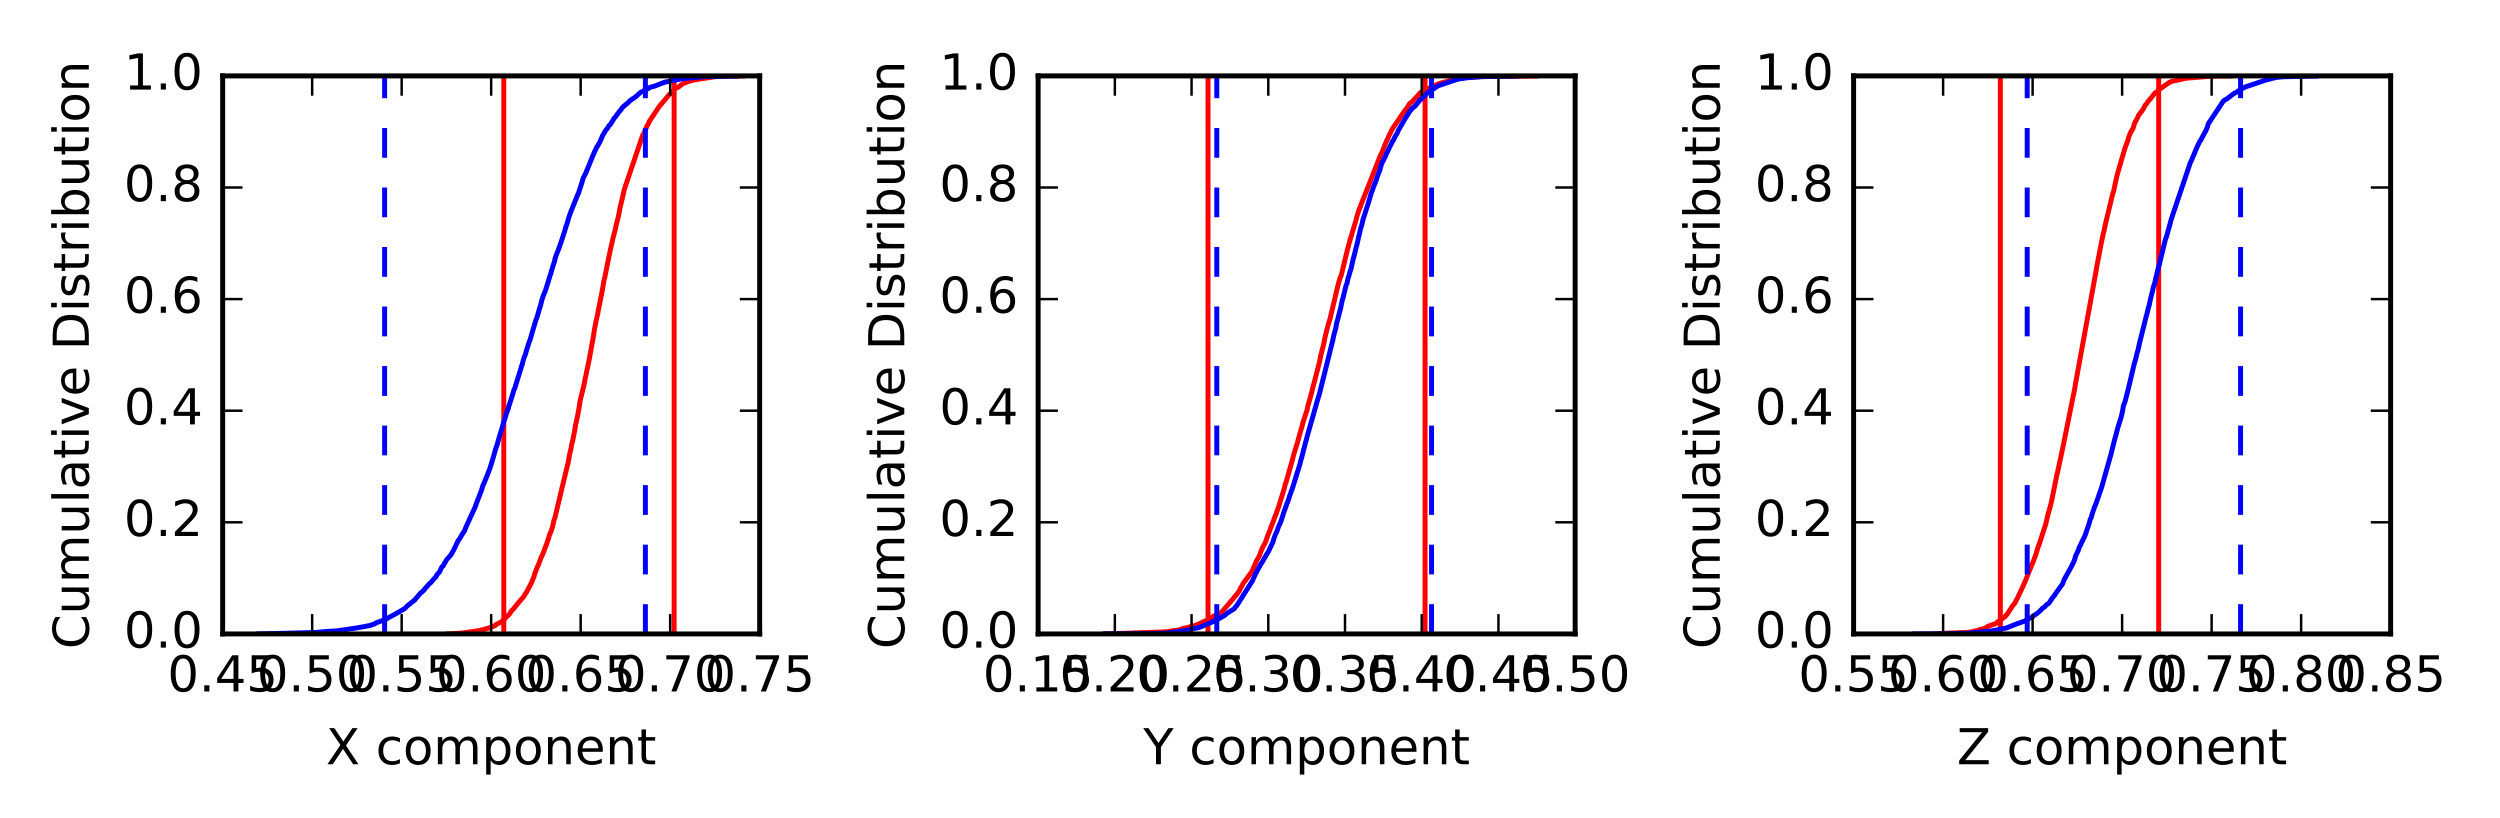 <?xml version="1.0" encoding="utf-8" standalone="no"?>
<!DOCTYPE svg PUBLIC "-//W3C//DTD SVG 1.1//EN"
  "http://www.w3.org/Graphics/SVG/1.1/DTD/svg11.dtd">
<!-- Created with matplotlib (http://matplotlib.org/) -->
<svg height="165pt" version="1.1" viewBox="0 0 504 165" width="504pt" xmlns="http://www.w3.org/2000/svg" xmlns:xlink="http://www.w3.org/1999/xlink">
 <defs>
  <style type="text/css">
*{stroke-linecap:butt;stroke-linejoin:round;stroke-miterlimit:100000;}
  </style>
 </defs>
 <g id="figure_1">
  <g id="patch_1">
   <path d="M 0 165.6 
L 504 165.6 
L 504 0 
L 0 0 
z
" style="fill:#ffffff;"/>
  </g>
  <g id="axes_1">
   <g id="patch_2">
    <path d="M 44.888 127.8 
L 153.15 127.8 
L 153.15 15.3 
L 44.888 15.3 
z
" style="fill:#ffffff;"/>
   </g>
   <g id="line2d_1">
    <path clip-path="url(#p62e0b0a6ee)" d="M 90.26 127.8 
L 93.217 127.62 
L 96.835 127.08 
L 96.845 127.058 
L 97.714 126.855 
L 97.723 126.832 
L 98.616 126.585 
L 99.108 126.382 
L 99.789 126.135 
L 99.924 125.955 
L 101.059 125.37 
L 101.281 125.19 
L 101.671 124.853 
L 101.813 124.627 
L 102.031 124.448 
L 102.578 123.93 
L 102.758 123.728 
L 103.158 123.075 
L 103.381 122.895 
L 103.684 122.558 
L 103.804 122.377 
L 104.079 122.04 
L 104.865 121.095 
L 105.167 120.757 
L 105.467 120.397 
L 105.609 120.24 
L 105.705 120.06 
L 105.932 119.677 
L 106.089 119.475 
L 107.097 117.585 
L 107.524 116.528 
L 107.622 116.347 
L 107.791 115.65 
L 107.871 115.515 
L 108.091 114.907 
L 108.374 114.188 
L 108.507 113.94 
L 108.821 113.108 
L 109.086 112.41 
L 109.225 112.118 
L 109.409 111.757 
L 110.038 110.047 
L 110.162 109.778 
L 110.504 108.72 
L 110.601 108.54 
L 110.73 107.955 
L 110.818 107.752 
L 110.991 107.347 
L 111.146 106.987 
L 111.354 106.312 
L 111.49 105.75 
L 111.603 105.188 
L 111.662 104.94 
L 111.877 104.355 
L 113.164 98.955 
L 113.28 98.415 
L 113.496 97.582 
L 113.612 97.088 
L 114.378 93.915 
L 114.455 93.668 
L 114.6 92.925 
L 114.661 92.677 
L 114.778 91.823 
L 114.969 91.013 
L 115.086 90.562 
L 115.128 90.36 
L 115.269 89.505 
L 115.373 89.235 
L 115.751 87.368 
L 115.823 86.963 
L 116.074 85.455 
L 116.156 85.162 
L 116.331 84.375 
L 116.501 83.498 
L 116.558 83.228 
L 116.767 82.013 
L 116.847 81.54 
L 116.96 80.73 
L 117.679 77.85 
L 117.962 76.388 
L 118.115 75.713 
L 118.316 74.677 
L 118.378 74.43 
L 118.754 72.653 
L 119.351 69.3 
L 119.498 68.603 
L 119.906 66.06 
L 120.01 65.543 
L 120.136 64.823 
L 120.196 64.597 
L 120.445 63.517 
L 120.505 63.248 
L 120.618 62.572 
L 121.46 58.365 
L 121.731 56.722 
L 121.812 56.34 
L 121.943 55.845 
L 122.181 54.653 
L 122.235 54.45 
L 122.356 53.775 
L 122.486 53.1 
L 122.653 52.245 
L 123.128 50.017 
L 123.226 49.59 
L 123.466 48.555 
L 123.599 47.903 
L 123.661 47.655 
L 123.875 46.935 
L 123.974 46.462 
L 124.079 46.125 
L 124.157 45.675 
L 124.414 44.64 
L 124.642 43.763 
L 124.898 42.458 
L 124.971 42.008 
L 125.09 41.49 
L 125.176 41.153 
L 125.342 40.455 
L 125.406 40.208 
L 125.548 39.578 
L 125.628 39.24 
L 125.906 38.047 
L 129.575 27.225 
L 129.736 27.023 
L 130.333 25.672 
L 130.476 25.312 
L 130.657 25.065 
L 130.919 24.435 
L 131.111 24.165 
L 132.888 21.488 
L 133.087 21.262 
L 133.157 21.128 
L 133.33 20.97 
L 134.943 19.035 
L 135.274 18.855 
L 136.24 17.753 
L 136.786 17.573 
L 136.984 17.37 
L 137.624 16.898 
L 137.861 16.785 
L 139.161 16.312 
L 139.993 16.11 
L 144.452 15.412 
L 146.555 15.345 
L 149.739 15.322 
L 149.739 15.322 
" style="fill:none;stroke:#ff0000;stroke-linecap:square;"/>
   </g>
   <g id="line2d_2">
    <path clip-path="url(#p62e0b0a6ee)" d="M 101.564 127.8 
L 101.564 15.3 
" style="fill:none;stroke:#ff0000;stroke-linecap:square;"/>
   </g>
   <g id="line2d_3">
    <path clip-path="url(#p62e0b0a6ee)" d="M 135.905 127.8 
L 135.905 15.3 
" style="fill:none;stroke:#ff0000;stroke-linecap:square;"/>
   </g>
   <g id="line2d_4">
    <path clip-path="url(#p62e0b0a6ee)" d="M 52.165 127.8 
L 63.555 127.507 
L 65.75 127.305 
L 68.041 127.17 
L 72.23 126.54 
L 72.657 126.45 
L 73.645 126.293 
L 73.674 126.27 
L 74.71 126.067 
L 75.027 125.933 
L 75.565 125.775 
L 75.73 125.595 
L 77.969 124.785 
L 78.108 124.627 
L 78.667 124.335 
L 79.398 123.953 
L 81.615 122.67 
L 82.232 122.017 
L 82.508 121.86 
L 83.06 121.388 
L 83.191 121.297 
L 83.671 120.915 
L 83.768 120.735 
L 84.06 120.42 
L 84.308 120.105 
L 84.843 119.498 
L 85.056 119.362 
L 85.465 118.957 
L 85.811 118.507 
L 86.138 118.17 
L 86.604 117.63 
L 86.76 117.54 
L 87.546 116.64 
L 87.698 116.483 
L 87.815 116.37 
L 88.017 116.032 
L 88.158 115.763 
L 88.616 115.29 
L 89.068 114.3 
L 89.305 114.142 
L 89.517 113.737 
L 89.843 113.198 
L 90.039 112.838 
L 90.863 111.915 
L 90.996 111.69 
L 91.111 111.532 
L 91.279 111.195 
L 91.433 110.948 
L 92.36 108.99 
L 92.542 108.787 
L 93.433 107.302 
L 93.579 107.145 
L 93.742 106.763 
L 93.907 106.312 
L 94.046 106.02 
L 94.692 104.603 
L 94.834 104.287 
L 95.333 103.207 
L 95.707 102.397 
L 95.822 102.105 
L 96.038 101.498 
L 97.061 98.865 
L 97.181 98.46 
L 97.381 97.808 
L 97.624 97.312 
L 97.858 96.705 
L 97.991 96.412 
L 98.132 96.075 
L 98.463 95.198 
L 98.59 94.86 
L 98.671 94.703 
L 99.111 93.308 
L 99.256 92.835 
L 99.32 92.655 
L 99.855 90.743 
L 99.923 90.54 
L 100.096 90.022 
L 100.26 89.528 
L 100.542 88.493 
L 101.02 86.895 
L 101.14 86.535 
L 101.269 86.108 
L 101.322 85.86 
L 101.428 85.522 
L 101.512 85.207 
L 101.662 84.735 
L 101.818 84.308 
L 102.123 83.272 
L 102.269 82.868 
L 102.382 82.552 
L 102.479 82.35 
L 102.606 81.765 
L 102.698 81.562 
L 102.822 81.157 
L 103.3 79.672 
L 103.506 78.953 
L 103.581 78.66 
L 103.701 78.457 
L 103.779 78.255 
L 105.066 74.115 
L 105.173 73.733 
L 105.263 73.507 
L 105.394 72.99 
L 105.663 72.045 
L 105.938 71.415 
L 106.081 70.83 
L 106.724 68.805 
L 106.829 68.625 
L 107.742 65.498 
L 107.849 65.16 
L 107.941 64.845 
L 108.063 64.418 
L 108.19 64.17 
L 108.3 63.833 
L 108.772 62.19 
L 108.863 61.92 
L 108.91 61.763 
L 109.035 61.335 
L 109.118 60.998 
L 109.243 60.48 
L 109.354 60.165 
L 109.483 59.715 
L 109.776 59.017 
L 109.909 58.748 
L 110.088 58.14 
L 110.179 57.892 
L 110.342 57.352 
L 110.52 56.79 
L 110.836 55.71 
L 111.006 55.282 
L 111.147 54.675 
L 111.234 54.472 
L 111.445 53.708 
L 111.586 53.325 
L 111.681 53.01 
L 111.772 52.785 
L 111.914 52.065 
L 112.075 51.593 
L 112.486 50.535 
L 112.573 50.355 
L 112.783 49.748 
L 112.895 49.432 
L 113.026 49.072 
L 113.474 47.722 
L 113.603 47.273 
L 113.792 46.755 
L 114.025 45.922 
L 114.067 45.742 
L 114.191 45.45 
L 114.284 45.18 
L 114.42 44.73 
L 114.483 44.505 
L 114.626 43.965 
L 114.702 43.74 
L 114.934 43.087 
L 115.041 42.84 
L 115.148 42.458 
L 115.24 42.3 
L 115.437 41.805 
L 115.514 41.625 
L 116.458 39.263 
L 116.564 39.06 
L 116.689 38.745 
L 116.742 38.565 
L 117.238 37.035 
L 117.42 36.472 
L 117.542 35.977 
L 117.643 35.752 
L 117.758 35.55 
L 117.931 35.212 
L 118.054 34.987 
L 119.347 31.815 
L 119.543 31.297 
L 119.655 31.095 
L 119.918 30.465 
L 120.012 30.308 
L 120.325 29.587 
L 120.511 29.407 
L 120.652 29.093 
L 120.763 28.935 
L 120.924 28.642 
L 121.265 27.878 
L 121.378 27.562 
L 121.553 27.225 
L 122.07 26.348 
L 122.404 25.92 
L 122.62 25.628 
L 122.721 25.38 
L 122.971 25.155 
L 123.079 25.043 
L 123.348 24.593 
L 123.456 24.457 
L 123.688 24.052 
L 123.789 23.85 
L 124.113 23.535 
L 124.253 23.288 
L 124.989 22.32 
L 125.154 22.185 
L 125.249 22.027 
L 125.356 21.825 
L 125.56 21.578 
L 125.659 21.488 
L 126.051 21.172 
L 126.152 21.06 
L 126.558 20.767 
L 126.678 20.633 
L 126.883 20.453 
L 126.959 20.317 
L 127.249 20.137 
L 127.409 19.98 
L 127.716 19.823 
L 128.253 19.418 
L 128.567 19.125 
L 129.207 18.562 
L 129.665 18.405 
L 129.789 18.293 
L 129.843 18.225 
L 130.157 18.09 
L 130.797 17.797 
L 130.927 17.685 
L 130.99 17.617 
L 131.887 17.392 
L 133.953 16.582 
L 136.21 16.133 
L 137.266 15.93 
L 137.323 15.885 
L 142.348 15.435 
L 148.359 15.322 
L 148.359 15.322 
" style="fill:none;stroke:#0000ff;stroke-linecap:square;"/>
   </g>
   <g id="line2d_5">
    <path clip-path="url(#p62e0b0a6ee)" d="M 77.54 127.8 
L 77.54 15.3 
" style="fill:none;stroke:#0000ff;stroke-dasharray:6,6;stroke-dashoffset:0.0;"/>
   </g>
   <g id="line2d_6">
    <path clip-path="url(#p62e0b0a6ee)" d="M 130.111 127.8 
L 130.111 15.3 
" style="fill:none;stroke:#0000ff;stroke-dasharray:6,6;stroke-dashoffset:0.0;"/>
   </g>
   <g id="patch_3">
    <path d="M 44.888 15.3 
L 153.15 15.3 
" style="fill:none;stroke:#000000;stroke-linecap:square;stroke-linejoin:miter;"/>
   </g>
   <g id="patch_4">
    <path d="M 153.15 127.8 
L 153.15 15.3 
" style="fill:none;stroke:#000000;stroke-linecap:square;stroke-linejoin:miter;"/>
   </g>
   <g id="patch_5">
    <path d="M 44.888 127.8 
L 153.15 127.8 
" style="fill:none;stroke:#000000;stroke-linecap:square;stroke-linejoin:miter;"/>
   </g>
   <g id="patch_6">
    <path d="M 44.888 127.8 
L 44.888 15.3 
" style="fill:none;stroke:#000000;stroke-linecap:square;stroke-linejoin:miter;"/>
   </g>
   <g id="matplotlib.axis_1">
    <g id="xtick_1">
     <g id="line2d_7">
      <defs>
       <path d="M 0 0 
L 0 -4 
" id="mab768ee742" style="stroke:#000000;stroke-width:0.5;"/>
      </defs>
      <g>
       <use style="stroke:#000000;stroke-width:0.5;" x="44.888" xlink:href="#mab768ee742" y="127.8"/>
      </g>
     </g>
     <g id="line2d_8">
      <defs>
       <path d="M 0 0 
L 0 4 
" id="m2efe55d5c3" style="stroke:#000000;stroke-width:0.5;"/>
      </defs>
      <g>
       <use style="stroke:#000000;stroke-width:0.5;" x="44.888" xlink:href="#m2efe55d5c3" y="15.3"/>
      </g>
     </g>
     <g id="text_1">
      <!-- 0.45 -->
      <defs>
       <path d="M 31.781 66.406 
Q 24.172 66.406 20.328 58.906 
Q 16.5 51.422 16.5 36.375 
Q 16.5 21.391 20.328 13.891 
Q 24.172 6.391 31.781 6.391 
Q 39.453 6.391 43.281 13.891 
Q 47.125 21.391 47.125 36.375 
Q 47.125 51.422 43.281 58.906 
Q 39.453 66.406 31.781 66.406 
M 31.781 74.219 
Q 44.047 74.219 50.516 64.516 
Q 56.984 54.828 56.984 36.375 
Q 56.984 17.969 50.516 8.266 
Q 44.047 -1.422 31.781 -1.422 
Q 19.531 -1.422 13.062 8.266 
Q 6.594 17.969 6.594 36.375 
Q 6.594 54.828 13.062 64.516 
Q 19.531 74.219 31.781 74.219 
" id="BitstreamVeraSans-Roman-30"/>
       <path d="M 10.688 12.406 
L 21 12.406 
L 21 0 
L 10.688 0 
z
" id="BitstreamVeraSans-Roman-2e"/>
       <path d="M 37.797 64.312 
L 12.891 25.391 
L 37.797 25.391 
z
M 35.203 72.906 
L 47.609 72.906 
L 47.609 25.391 
L 58.016 25.391 
L 58.016 17.188 
L 47.609 17.188 
L 47.609 0 
L 37.797 0 
L 37.797 17.188 
L 4.891 17.188 
L 4.891 26.703 
z
" id="BitstreamVeraSans-Roman-34"/>
       <path d="M 10.797 72.906 
L 49.516 72.906 
L 49.516 64.594 
L 19.828 64.594 
L 19.828 46.734 
Q 21.969 47.469 24.109 47.828 
Q 26.266 48.188 28.422 48.188 
Q 40.625 48.188 47.75 41.5 
Q 54.891 34.812 54.891 23.391 
Q 54.891 11.625 47.562 5.094 
Q 40.234 -1.422 26.906 -1.422 
Q 22.312 -1.422 17.547 -0.641 
Q 12.797 0.141 7.719 1.703 
L 7.719 11.625 
Q 12.109 9.234 16.797 8.062 
Q 21.484 6.891 26.703 6.891 
Q 35.156 6.891 40.078 11.328 
Q 45.016 15.766 45.016 23.391 
Q 45.016 31 40.078 35.438 
Q 35.156 39.891 26.703 39.891 
Q 22.75 39.891 18.812 39.016 
Q 14.891 38.141 10.797 36.281 
z
" id="BitstreamVeraSans-Roman-35"/>
      </defs>
      <g transform="translate(33.755 139.398)scale(0.1 -0.1)">
       <use xlink:href="#BitstreamVeraSans-Roman-30"/>
       <use x="63.623" xlink:href="#BitstreamVeraSans-Roman-2e"/>
       <use x="95.41" xlink:href="#BitstreamVeraSans-Roman-34"/>
       <use x="159.033" xlink:href="#BitstreamVeraSans-Roman-35"/>
      </g>
     </g>
    </g>
    <g id="xtick_2">
     <g id="line2d_9">
      <g>
       <use style="stroke:#000000;stroke-width:0.5;" x="62.931" xlink:href="#mab768ee742" y="127.8"/>
      </g>
     </g>
     <g id="line2d_10">
      <g>
       <use style="stroke:#000000;stroke-width:0.5;" x="62.931" xlink:href="#m2efe55d5c3" y="15.3"/>
      </g>
     </g>
     <g id="text_2">
      <!-- 0.50 -->
      <g transform="translate(51.798 139.398)scale(0.1 -0.1)">
       <use xlink:href="#BitstreamVeraSans-Roman-30"/>
       <use x="63.623" xlink:href="#BitstreamVeraSans-Roman-2e"/>
       <use x="95.41" xlink:href="#BitstreamVeraSans-Roman-35"/>
       <use x="159.033" xlink:href="#BitstreamVeraSans-Roman-30"/>
      </g>
     </g>
    </g>
    <g id="xtick_3">
     <g id="line2d_11">
      <g>
       <use style="stroke:#000000;stroke-width:0.5;" x="80.975" xlink:href="#mab768ee742" y="127.8"/>
      </g>
     </g>
     <g id="line2d_12">
      <g>
       <use style="stroke:#000000;stroke-width:0.5;" x="80.975" xlink:href="#m2efe55d5c3" y="15.3"/>
      </g>
     </g>
     <g id="text_3">
      <!-- 0.55 -->
      <g transform="translate(69.842 139.398)scale(0.1 -0.1)">
       <use xlink:href="#BitstreamVeraSans-Roman-30"/>
       <use x="63.623" xlink:href="#BitstreamVeraSans-Roman-2e"/>
       <use x="95.41" xlink:href="#BitstreamVeraSans-Roman-35"/>
       <use x="159.033" xlink:href="#BitstreamVeraSans-Roman-35"/>
      </g>
     </g>
    </g>
    <g id="xtick_4">
     <g id="line2d_13">
      <g>
       <use style="stroke:#000000;stroke-width:0.5;" x="99.019" xlink:href="#mab768ee742" y="127.8"/>
      </g>
     </g>
     <g id="line2d_14">
      <g>
       <use style="stroke:#000000;stroke-width:0.5;" x="99.019" xlink:href="#m2efe55d5c3" y="15.3"/>
      </g>
     </g>
     <g id="text_4">
      <!-- 0.60 -->
      <defs>
       <path d="M 33.016 40.375 
Q 26.375 40.375 22.484 35.828 
Q 18.609 31.297 18.609 23.391 
Q 18.609 15.531 22.484 10.953 
Q 26.375 6.391 33.016 6.391 
Q 39.656 6.391 43.531 10.953 
Q 47.406 15.531 47.406 23.391 
Q 47.406 31.297 43.531 35.828 
Q 39.656 40.375 33.016 40.375 
M 52.594 71.297 
L 52.594 62.312 
Q 48.875 64.062 45.094 64.984 
Q 41.312 65.922 37.594 65.922 
Q 27.828 65.922 22.672 59.328 
Q 17.531 52.734 16.797 39.406 
Q 19.672 43.656 24.016 45.922 
Q 28.375 48.188 33.594 48.188 
Q 44.578 48.188 50.953 41.516 
Q 57.328 34.859 57.328 23.391 
Q 57.328 12.156 50.688 5.359 
Q 44.047 -1.422 33.016 -1.422 
Q 20.359 -1.422 13.672 8.266 
Q 6.984 17.969 6.984 36.375 
Q 6.984 53.656 15.188 63.938 
Q 23.391 74.219 37.203 74.219 
Q 40.922 74.219 44.703 73.484 
Q 48.484 72.75 52.594 71.297 
" id="BitstreamVeraSans-Roman-36"/>
      </defs>
      <g transform="translate(87.886 139.398)scale(0.1 -0.1)">
       <use xlink:href="#BitstreamVeraSans-Roman-30"/>
       <use x="63.623" xlink:href="#BitstreamVeraSans-Roman-2e"/>
       <use x="95.41" xlink:href="#BitstreamVeraSans-Roman-36"/>
       <use x="159.033" xlink:href="#BitstreamVeraSans-Roman-30"/>
      </g>
     </g>
    </g>
    <g id="xtick_5">
     <g id="line2d_15">
      <g>
       <use style="stroke:#000000;stroke-width:0.5;" x="117.062" xlink:href="#mab768ee742" y="127.8"/>
      </g>
     </g>
     <g id="line2d_16">
      <g>
       <use style="stroke:#000000;stroke-width:0.5;" x="117.062" xlink:href="#m2efe55d5c3" y="15.3"/>
      </g>
     </g>
     <g id="text_5">
      <!-- 0.65 -->
      <g transform="translate(105.93 139.398)scale(0.1 -0.1)">
       <use xlink:href="#BitstreamVeraSans-Roman-30"/>
       <use x="63.623" xlink:href="#BitstreamVeraSans-Roman-2e"/>
       <use x="95.41" xlink:href="#BitstreamVeraSans-Roman-36"/>
       <use x="159.033" xlink:href="#BitstreamVeraSans-Roman-35"/>
      </g>
     </g>
    </g>
    <g id="xtick_6">
     <g id="line2d_17">
      <g>
       <use style="stroke:#000000;stroke-width:0.5;" x="135.106" xlink:href="#mab768ee742" y="127.8"/>
      </g>
     </g>
     <g id="line2d_18">
      <g>
       <use style="stroke:#000000;stroke-width:0.5;" x="135.106" xlink:href="#m2efe55d5c3" y="15.3"/>
      </g>
     </g>
     <g id="text_6">
      <!-- 0.70 -->
      <defs>
       <path d="M 8.203 72.906 
L 55.078 72.906 
L 55.078 68.703 
L 28.609 0 
L 18.312 0 
L 43.219 64.594 
L 8.203 64.594 
z
" id="BitstreamVeraSans-Roman-37"/>
      </defs>
      <g transform="translate(123.973 139.398)scale(0.1 -0.1)">
       <use xlink:href="#BitstreamVeraSans-Roman-30"/>
       <use x="63.623" xlink:href="#BitstreamVeraSans-Roman-2e"/>
       <use x="95.41" xlink:href="#BitstreamVeraSans-Roman-37"/>
       <use x="159.033" xlink:href="#BitstreamVeraSans-Roman-30"/>
      </g>
     </g>
    </g>
    <g id="xtick_7">
     <g id="line2d_19">
      <g>
       <use style="stroke:#000000;stroke-width:0.5;" x="153.15" xlink:href="#mab768ee742" y="127.8"/>
      </g>
     </g>
     <g id="line2d_20">
      <g>
       <use style="stroke:#000000;stroke-width:0.5;" x="153.15" xlink:href="#m2efe55d5c3" y="15.3"/>
      </g>
     </g>
     <g id="text_7">
      <!-- 0.75 -->
      <g transform="translate(142.017 139.398)scale(0.1 -0.1)">
       <use xlink:href="#BitstreamVeraSans-Roman-30"/>
       <use x="63.623" xlink:href="#BitstreamVeraSans-Roman-2e"/>
       <use x="95.41" xlink:href="#BitstreamVeraSans-Roman-37"/>
       <use x="159.033" xlink:href="#BitstreamVeraSans-Roman-35"/>
      </g>
     </g>
    </g>
    <g id="text_8">
     <!-- X component -->
     <defs>
      <path id="BitstreamVeraSans-Roman-20"/>
      <path d="M 54.891 33.016 
L 54.891 0 
L 45.906 0 
L 45.906 32.719 
Q 45.906 40.484 42.875 44.328 
Q 39.844 48.188 33.797 48.188 
Q 26.516 48.188 22.312 43.547 
Q 18.109 38.922 18.109 30.906 
L 18.109 0 
L 9.078 0 
L 9.078 54.688 
L 18.109 54.688 
L 18.109 46.188 
Q 21.344 51.125 25.703 53.562 
Q 30.078 56 35.797 56 
Q 45.219 56 50.047 50.172 
Q 54.891 44.344 54.891 33.016 
" id="BitstreamVeraSans-Roman-6e"/>
      <path d="M 52 44.188 
Q 55.375 50.25 60.062 53.125 
Q 64.75 56 71.094 56 
Q 79.641 56 84.281 50.016 
Q 88.922 44.047 88.922 33.016 
L 88.922 0 
L 79.891 0 
L 79.891 32.719 
Q 79.891 40.578 77.094 44.375 
Q 74.312 48.188 68.609 48.188 
Q 61.625 48.188 57.562 43.547 
Q 53.516 38.922 53.516 30.906 
L 53.516 0 
L 44.484 0 
L 44.484 32.719 
Q 44.484 40.625 41.703 44.406 
Q 38.922 48.188 33.109 48.188 
Q 26.219 48.188 22.156 43.531 
Q 18.109 38.875 18.109 30.906 
L 18.109 0 
L 9.078 0 
L 9.078 54.688 
L 18.109 54.688 
L 18.109 46.188 
Q 21.188 51.219 25.484 53.609 
Q 29.781 56 35.688 56 
Q 41.656 56 45.828 52.969 
Q 50 49.953 52 44.188 
" id="BitstreamVeraSans-Roman-6d"/>
      <path d="M 30.609 48.391 
Q 23.391 48.391 19.188 42.75 
Q 14.984 37.109 14.984 27.297 
Q 14.984 17.484 19.156 11.844 
Q 23.344 6.203 30.609 6.203 
Q 37.797 6.203 41.984 11.859 
Q 46.188 17.531 46.188 27.297 
Q 46.188 37.016 41.984 42.703 
Q 37.797 48.391 30.609 48.391 
M 30.609 56 
Q 42.328 56 49.016 48.375 
Q 55.719 40.766 55.719 27.297 
Q 55.719 13.875 49.016 6.219 
Q 42.328 -1.422 30.609 -1.422 
Q 18.844 -1.422 12.172 6.219 
Q 5.516 13.875 5.516 27.297 
Q 5.516 40.766 12.172 48.375 
Q 18.844 56 30.609 56 
" id="BitstreamVeraSans-Roman-6f"/>
      <path d="M 56.203 29.594 
L 56.203 25.203 
L 14.891 25.203 
Q 15.484 15.922 20.484 11.062 
Q 25.484 6.203 34.422 6.203 
Q 39.594 6.203 44.453 7.469 
Q 49.312 8.734 54.109 11.281 
L 54.109 2.781 
Q 49.266 0.734 44.188 -0.344 
Q 39.109 -1.422 33.891 -1.422 
Q 20.797 -1.422 13.156 6.188 
Q 5.516 13.812 5.516 26.812 
Q 5.516 40.234 12.766 48.109 
Q 20.016 56 32.328 56 
Q 43.359 56 49.781 48.891 
Q 56.203 41.797 56.203 29.594 
M 47.219 32.234 
Q 47.125 39.594 43.094 43.984 
Q 39.062 48.391 32.422 48.391 
Q 24.906 48.391 20.391 44.141 
Q 15.875 39.891 15.188 32.172 
z
" id="BitstreamVeraSans-Roman-65"/>
      <path d="M 48.781 52.594 
L 48.781 44.188 
Q 44.969 46.297 41.141 47.344 
Q 37.312 48.391 33.406 48.391 
Q 24.656 48.391 19.812 42.844 
Q 14.984 37.312 14.984 27.297 
Q 14.984 17.281 19.812 11.734 
Q 24.656 6.203 33.406 6.203 
Q 37.312 6.203 41.141 7.25 
Q 44.969 8.297 48.781 10.406 
L 48.781 2.094 
Q 45.016 0.344 40.984 -0.531 
Q 36.969 -1.422 32.422 -1.422 
Q 20.062 -1.422 12.781 6.344 
Q 5.516 14.109 5.516 27.297 
Q 5.516 40.672 12.859 48.328 
Q 20.219 56 33.016 56 
Q 37.156 56 41.109 55.141 
Q 45.062 54.297 48.781 52.594 
" id="BitstreamVeraSans-Roman-63"/>
      <path d="M 6.297 72.906 
L 16.891 72.906 
L 35.016 45.797 
L 53.219 72.906 
L 63.812 72.906 
L 40.375 37.891 
L 65.375 0 
L 54.781 0 
L 34.281 31 
L 13.625 0 
L 2.984 0 
L 29 38.922 
z
" id="BitstreamVeraSans-Roman-58"/>
      <path d="M 18.312 70.219 
L 18.312 54.688 
L 36.812 54.688 
L 36.812 47.703 
L 18.312 47.703 
L 18.312 18.016 
Q 18.312 11.328 20.141 9.422 
Q 21.969 7.516 27.594 7.516 
L 36.812 7.516 
L 36.812 0 
L 27.594 0 
Q 17.188 0 13.234 3.875 
Q 9.281 7.766 9.281 18.016 
L 9.281 47.703 
L 2.688 47.703 
L 2.688 54.688 
L 9.281 54.688 
L 9.281 70.219 
z
" id="BitstreamVeraSans-Roman-74"/>
      <path d="M 18.109 8.203 
L 18.109 -20.797 
L 9.078 -20.797 
L 9.078 54.688 
L 18.109 54.688 
L 18.109 46.391 
Q 20.953 51.266 25.266 53.625 
Q 29.594 56 35.594 56 
Q 45.562 56 51.781 48.094 
Q 58.016 40.188 58.016 27.297 
Q 58.016 14.406 51.781 6.484 
Q 45.562 -1.422 35.594 -1.422 
Q 29.594 -1.422 25.266 0.953 
Q 20.953 3.328 18.109 8.203 
M 48.688 27.297 
Q 48.688 37.203 44.609 42.844 
Q 40.531 48.484 33.406 48.484 
Q 26.266 48.484 22.188 42.844 
Q 18.109 37.203 18.109 27.297 
Q 18.109 17.391 22.188 11.75 
Q 26.266 6.109 33.406 6.109 
Q 40.531 6.109 44.609 11.75 
Q 48.688 17.391 48.688 27.297 
" id="BitstreamVeraSans-Roman-70"/>
     </defs>
     <g transform="translate(65.718 154.077)scale(0.1 -0.1)">
      <use xlink:href="#BitstreamVeraSans-Roman-58"/>
      <use x="68.506" xlink:href="#BitstreamVeraSans-Roman-20"/>
      <use x="100.293" xlink:href="#BitstreamVeraSans-Roman-63"/>
      <use x="155.273" xlink:href="#BitstreamVeraSans-Roman-6f"/>
      <use x="216.455" xlink:href="#BitstreamVeraSans-Roman-6d"/>
      <use x="313.867" xlink:href="#BitstreamVeraSans-Roman-70"/>
      <use x="377.344" xlink:href="#BitstreamVeraSans-Roman-6f"/>
      <use x="438.525" xlink:href="#BitstreamVeraSans-Roman-6e"/>
      <use x="501.904" xlink:href="#BitstreamVeraSans-Roman-65"/>
      <use x="563.428" xlink:href="#BitstreamVeraSans-Roman-6e"/>
      <use x="626.807" xlink:href="#BitstreamVeraSans-Roman-74"/>
     </g>
    </g>
   </g>
   <g id="matplotlib.axis_2">
    <g id="ytick_1">
     <g id="line2d_21">
      <defs>
       <path d="M 0 0 
L 4 0 
" id="m5cf7dc86d8" style="stroke:#000000;stroke-width:0.5;"/>
      </defs>
      <g>
       <use style="stroke:#000000;stroke-width:0.5;" x="44.888" xlink:href="#m5cf7dc86d8" y="127.8"/>
      </g>
     </g>
     <g id="line2d_22">
      <defs>
       <path d="M 0 0 
L -4 0 
" id="mf36066b384" style="stroke:#000000;stroke-width:0.5;"/>
      </defs>
      <g>
       <use style="stroke:#000000;stroke-width:0.5;" x="153.15" xlink:href="#mf36066b384" y="127.8"/>
      </g>
     </g>
     <g id="text_9">
      <!-- 0.0 -->
      <g transform="translate(24.984 130.559)scale(0.1 -0.1)">
       <use xlink:href="#BitstreamVeraSans-Roman-30"/>
       <use x="63.623" xlink:href="#BitstreamVeraSans-Roman-2e"/>
       <use x="95.41" xlink:href="#BitstreamVeraSans-Roman-30"/>
      </g>
     </g>
    </g>
    <g id="ytick_2">
     <g id="line2d_23">
      <g>
       <use style="stroke:#000000;stroke-width:0.5;" x="44.888" xlink:href="#m5cf7dc86d8" y="105.3"/>
      </g>
     </g>
     <g id="line2d_24">
      <g>
       <use style="stroke:#000000;stroke-width:0.5;" x="153.15" xlink:href="#mf36066b384" y="105.3"/>
      </g>
     </g>
     <g id="text_10">
      <!-- 0.2 -->
      <defs>
       <path d="M 19.188 8.297 
L 53.609 8.297 
L 53.609 0 
L 7.328 0 
L 7.328 8.297 
Q 12.938 14.109 22.625 23.891 
Q 32.328 33.688 34.812 36.531 
Q 39.547 41.844 41.422 45.531 
Q 43.312 49.219 43.312 52.781 
Q 43.312 58.594 39.234 62.25 
Q 35.156 65.922 28.609 65.922 
Q 23.969 65.922 18.812 64.312 
Q 13.672 62.703 7.812 59.422 
L 7.812 69.391 
Q 13.766 71.781 18.938 73 
Q 24.125 74.219 28.422 74.219 
Q 39.75 74.219 46.484 68.547 
Q 53.219 62.891 53.219 53.422 
Q 53.219 48.922 51.531 44.891 
Q 49.859 40.875 45.406 35.406 
Q 44.188 33.984 37.641 27.219 
Q 31.109 20.453 19.188 8.297 
" id="BitstreamVeraSans-Roman-32"/>
      </defs>
      <g transform="translate(24.984 108.059)scale(0.1 -0.1)">
       <use xlink:href="#BitstreamVeraSans-Roman-30"/>
       <use x="63.623" xlink:href="#BitstreamVeraSans-Roman-2e"/>
       <use x="95.41" xlink:href="#BitstreamVeraSans-Roman-32"/>
      </g>
     </g>
    </g>
    <g id="ytick_3">
     <g id="line2d_25">
      <g>
       <use style="stroke:#000000;stroke-width:0.5;" x="44.888" xlink:href="#m5cf7dc86d8" y="82.8"/>
      </g>
     </g>
     <g id="line2d_26">
      <g>
       <use style="stroke:#000000;stroke-width:0.5;" x="153.15" xlink:href="#mf36066b384" y="82.8"/>
      </g>
     </g>
     <g id="text_11">
      <!-- 0.4 -->
      <g transform="translate(24.984 85.559)scale(0.1 -0.1)">
       <use xlink:href="#BitstreamVeraSans-Roman-30"/>
       <use x="63.623" xlink:href="#BitstreamVeraSans-Roman-2e"/>
       <use x="95.41" xlink:href="#BitstreamVeraSans-Roman-34"/>
      </g>
     </g>
    </g>
    <g id="ytick_4">
     <g id="line2d_27">
      <g>
       <use style="stroke:#000000;stroke-width:0.5;" x="44.888" xlink:href="#m5cf7dc86d8" y="60.3"/>
      </g>
     </g>
     <g id="line2d_28">
      <g>
       <use style="stroke:#000000;stroke-width:0.5;" x="153.15" xlink:href="#mf36066b384" y="60.3"/>
      </g>
     </g>
     <g id="text_12">
      <!-- 0.6 -->
      <g transform="translate(24.984 63.059)scale(0.1 -0.1)">
       <use xlink:href="#BitstreamVeraSans-Roman-30"/>
       <use x="63.623" xlink:href="#BitstreamVeraSans-Roman-2e"/>
       <use x="95.41" xlink:href="#BitstreamVeraSans-Roman-36"/>
      </g>
     </g>
    </g>
    <g id="ytick_5">
     <g id="line2d_29">
      <g>
       <use style="stroke:#000000;stroke-width:0.5;" x="44.888" xlink:href="#m5cf7dc86d8" y="37.8"/>
      </g>
     </g>
     <g id="line2d_30">
      <g>
       <use style="stroke:#000000;stroke-width:0.5;" x="153.15" xlink:href="#mf36066b384" y="37.8"/>
      </g>
     </g>
     <g id="text_13">
      <!-- 0.8 -->
      <defs>
       <path d="M 31.781 34.625 
Q 24.75 34.625 20.719 30.859 
Q 16.703 27.094 16.703 20.516 
Q 16.703 13.922 20.719 10.156 
Q 24.75 6.391 31.781 6.391 
Q 38.812 6.391 42.859 10.172 
Q 46.922 13.969 46.922 20.516 
Q 46.922 27.094 42.891 30.859 
Q 38.875 34.625 31.781 34.625 
M 21.922 38.812 
Q 15.578 40.375 12.031 44.719 
Q 8.5 49.078 8.5 55.328 
Q 8.5 64.062 14.719 69.141 
Q 20.953 74.219 31.781 74.219 
Q 42.672 74.219 48.875 69.141 
Q 55.078 64.062 55.078 55.328 
Q 55.078 49.078 51.531 44.719 
Q 48 40.375 41.703 38.812 
Q 48.828 37.156 52.797 32.312 
Q 56.781 27.484 56.781 20.516 
Q 56.781 9.906 50.312 4.234 
Q 43.844 -1.422 31.781 -1.422 
Q 19.734 -1.422 13.25 4.234 
Q 6.781 9.906 6.781 20.516 
Q 6.781 27.484 10.781 32.312 
Q 14.797 37.156 21.922 38.812 
M 18.312 54.391 
Q 18.312 48.734 21.844 45.562 
Q 25.391 42.391 31.781 42.391 
Q 38.141 42.391 41.719 45.562 
Q 45.312 48.734 45.312 54.391 
Q 45.312 60.062 41.719 63.234 
Q 38.141 66.406 31.781 66.406 
Q 25.391 66.406 21.844 63.234 
Q 18.312 60.062 18.312 54.391 
" id="BitstreamVeraSans-Roman-38"/>
      </defs>
      <g transform="translate(24.984 40.559)scale(0.1 -0.1)">
       <use xlink:href="#BitstreamVeraSans-Roman-30"/>
       <use x="63.623" xlink:href="#BitstreamVeraSans-Roman-2e"/>
       <use x="95.41" xlink:href="#BitstreamVeraSans-Roman-38"/>
      </g>
     </g>
    </g>
    <g id="ytick_6">
     <g id="line2d_31">
      <g>
       <use style="stroke:#000000;stroke-width:0.5;" x="44.888" xlink:href="#m5cf7dc86d8" y="15.3"/>
      </g>
     </g>
     <g id="line2d_32">
      <g>
       <use style="stroke:#000000;stroke-width:0.5;" x="153.15" xlink:href="#mf36066b384" y="15.3"/>
      </g>
     </g>
     <g id="text_14">
      <!-- 1.0 -->
      <defs>
       <path d="M 12.406 8.297 
L 28.516 8.297 
L 28.516 63.922 
L 10.984 60.406 
L 10.984 69.391 
L 28.422 72.906 
L 38.281 72.906 
L 38.281 8.297 
L 54.391 8.297 
L 54.391 0 
L 12.406 0 
z
" id="BitstreamVeraSans-Roman-31"/>
      </defs>
      <g transform="translate(24.984 18.059)scale(0.1 -0.1)">
       <use xlink:href="#BitstreamVeraSans-Roman-31"/>
       <use x="63.623" xlink:href="#BitstreamVeraSans-Roman-2e"/>
       <use x="95.41" xlink:href="#BitstreamVeraSans-Roman-30"/>
      </g>
     </g>
    </g>
    <g id="text_15">
     <!-- Cumulative Distribution -->
     <defs>
      <path d="M 41.109 46.297 
Q 39.594 47.172 37.812 47.578 
Q 36.031 48 33.891 48 
Q 26.266 48 22.188 43.047 
Q 18.109 38.094 18.109 28.812 
L 18.109 0 
L 9.078 0 
L 9.078 54.688 
L 18.109 54.688 
L 18.109 46.188 
Q 20.953 51.172 25.484 53.578 
Q 30.031 56 36.531 56 
Q 37.453 56 38.578 55.875 
Q 39.703 55.766 41.062 55.516 
z
" id="BitstreamVeraSans-Roman-72"/>
      <path d="M 9.422 75.984 
L 18.406 75.984 
L 18.406 0 
L 9.422 0 
z
" id="BitstreamVeraSans-Roman-6c"/>
      <path d="M 19.672 64.797 
L 19.672 8.109 
L 31.594 8.109 
Q 46.688 8.109 53.688 14.938 
Q 60.688 21.781 60.688 36.531 
Q 60.688 51.172 53.688 57.984 
Q 46.688 64.797 31.594 64.797 
z
M 9.812 72.906 
L 30.078 72.906 
Q 51.266 72.906 61.172 64.094 
Q 71.094 55.281 71.094 36.531 
Q 71.094 17.672 61.125 8.828 
Q 51.172 0 30.078 0 
L 9.812 0 
z
" id="BitstreamVeraSans-Roman-44"/>
      <path d="M 9.422 54.688 
L 18.406 54.688 
L 18.406 0 
L 9.422 0 
z
M 9.422 75.984 
L 18.406 75.984 
L 18.406 64.594 
L 9.422 64.594 
z
" id="BitstreamVeraSans-Roman-69"/>
      <path d="M 2.984 54.688 
L 12.5 54.688 
L 29.594 8.797 
L 46.688 54.688 
L 56.203 54.688 
L 35.688 0 
L 23.484 0 
z
" id="BitstreamVeraSans-Roman-76"/>
      <path d="M 64.406 67.281 
L 64.406 56.891 
Q 59.422 61.531 53.781 63.812 
Q 48.141 66.109 41.797 66.109 
Q 29.297 66.109 22.656 58.469 
Q 16.016 50.828 16.016 36.375 
Q 16.016 21.969 22.656 14.328 
Q 29.297 6.688 41.797 6.688 
Q 48.141 6.688 53.781 8.984 
Q 59.422 11.281 64.406 15.922 
L 64.406 5.609 
Q 59.234 2.094 53.438 0.328 
Q 47.656 -1.422 41.219 -1.422 
Q 24.656 -1.422 15.125 8.703 
Q 5.609 18.844 5.609 36.375 
Q 5.609 53.953 15.125 64.078 
Q 24.656 74.219 41.219 74.219 
Q 47.75 74.219 53.531 72.484 
Q 59.328 70.75 64.406 67.281 
" id="BitstreamVeraSans-Roman-43"/>
      <path d="M 8.5 21.578 
L 8.5 54.688 
L 17.484 54.688 
L 17.484 21.922 
Q 17.484 14.156 20.5 10.266 
Q 23.531 6.391 29.594 6.391 
Q 36.859 6.391 41.078 11.031 
Q 45.312 15.672 45.312 23.688 
L 45.312 54.688 
L 54.297 54.688 
L 54.297 0 
L 45.312 0 
L 45.312 8.406 
Q 42.047 3.422 37.719 1 
Q 33.406 -1.422 27.688 -1.422 
Q 18.266 -1.422 13.375 4.438 
Q 8.5 10.297 8.5 21.578 
" id="BitstreamVeraSans-Roman-75"/>
      <path d="M 34.281 27.484 
Q 23.391 27.484 19.188 25 
Q 14.984 22.516 14.984 16.5 
Q 14.984 11.719 18.141 8.906 
Q 21.297 6.109 26.703 6.109 
Q 34.188 6.109 38.703 11.406 
Q 43.219 16.703 43.219 25.484 
L 43.219 27.484 
z
M 52.203 31.203 
L 52.203 0 
L 43.219 0 
L 43.219 8.297 
Q 40.141 3.328 35.547 0.953 
Q 30.953 -1.422 24.312 -1.422 
Q 15.922 -1.422 10.953 3.297 
Q 6 8.016 6 15.922 
Q 6 25.141 12.172 29.828 
Q 18.359 34.516 30.609 34.516 
L 43.219 34.516 
L 43.219 35.406 
Q 43.219 41.609 39.141 45 
Q 35.062 48.391 27.688 48.391 
Q 23 48.391 18.547 47.266 
Q 14.109 46.141 10.016 43.891 
L 10.016 52.203 
Q 14.938 54.109 19.578 55.047 
Q 24.219 56 28.609 56 
Q 40.484 56 46.344 49.844 
Q 52.203 43.703 52.203 31.203 
" id="BitstreamVeraSans-Roman-61"/>
      <path d="M 44.281 53.078 
L 44.281 44.578 
Q 40.484 46.531 36.375 47.5 
Q 32.281 48.484 27.875 48.484 
Q 21.188 48.484 17.844 46.438 
Q 14.5 44.391 14.5 40.281 
Q 14.5 37.156 16.891 35.375 
Q 19.281 33.594 26.516 31.984 
L 29.594 31.297 
Q 39.156 29.25 43.188 25.516 
Q 47.219 21.781 47.219 15.094 
Q 47.219 7.469 41.188 3.016 
Q 35.156 -1.422 24.609 -1.422 
Q 20.219 -1.422 15.453 -0.562 
Q 10.688 0.297 5.422 2 
L 5.422 11.281 
Q 10.406 8.688 15.234 7.391 
Q 20.062 6.109 24.812 6.109 
Q 31.156 6.109 34.562 8.281 
Q 37.984 10.453 37.984 14.406 
Q 37.984 18.062 35.516 20.016 
Q 33.062 21.969 24.703 23.781 
L 21.578 24.516 
Q 13.234 26.266 9.516 29.906 
Q 5.812 33.547 5.812 39.891 
Q 5.812 47.609 11.281 51.797 
Q 16.75 56 26.812 56 
Q 31.781 56 36.172 55.266 
Q 40.578 54.547 44.281 53.078 
" id="BitstreamVeraSans-Roman-73"/>
      <path d="M 48.688 27.297 
Q 48.688 37.203 44.609 42.844 
Q 40.531 48.484 33.406 48.484 
Q 26.266 48.484 22.188 42.844 
Q 18.109 37.203 18.109 27.297 
Q 18.109 17.391 22.188 11.75 
Q 26.266 6.109 33.406 6.109 
Q 40.531 6.109 44.609 11.75 
Q 48.688 17.391 48.688 27.297 
M 18.109 46.391 
Q 20.953 51.266 25.266 53.625 
Q 29.594 56 35.594 56 
Q 45.562 56 51.781 48.094 
Q 58.016 40.188 58.016 27.297 
Q 58.016 14.406 51.781 6.484 
Q 45.562 -1.422 35.594 -1.422 
Q 29.594 -1.422 25.266 0.953 
Q 20.953 3.328 18.109 8.203 
L 18.109 0 
L 9.078 0 
L 9.078 75.984 
L 18.109 75.984 
z
" id="BitstreamVeraSans-Roman-62"/>
     </defs>
     <g transform="translate(17.905 130.845)rotate(-90.0)scale(0.1 -0.1)">
      <use xlink:href="#BitstreamVeraSans-Roman-43"/>
      <use x="69.824" xlink:href="#BitstreamVeraSans-Roman-75"/>
      <use x="133.203" xlink:href="#BitstreamVeraSans-Roman-6d"/>
      <use x="230.615" xlink:href="#BitstreamVeraSans-Roman-75"/>
      <use x="293.994" xlink:href="#BitstreamVeraSans-Roman-6c"/>
      <use x="321.777" xlink:href="#BitstreamVeraSans-Roman-61"/>
      <use x="383.057" xlink:href="#BitstreamVeraSans-Roman-74"/>
      <use x="422.266" xlink:href="#BitstreamVeraSans-Roman-69"/>
      <use x="450.049" xlink:href="#BitstreamVeraSans-Roman-76"/>
      <use x="509.229" xlink:href="#BitstreamVeraSans-Roman-65"/>
      <use x="570.752" xlink:href="#BitstreamVeraSans-Roman-20"/>
      <use x="602.539" xlink:href="#BitstreamVeraSans-Roman-44"/>
      <use x="679.541" xlink:href="#BitstreamVeraSans-Roman-69"/>
      <use x="707.324" xlink:href="#BitstreamVeraSans-Roman-73"/>
      <use x="759.424" xlink:href="#BitstreamVeraSans-Roman-74"/>
      <use x="798.633" xlink:href="#BitstreamVeraSans-Roman-72"/>
      <use x="839.746" xlink:href="#BitstreamVeraSans-Roman-69"/>
      <use x="867.529" xlink:href="#BitstreamVeraSans-Roman-62"/>
      <use x="931.006" xlink:href="#BitstreamVeraSans-Roman-75"/>
      <use x="994.385" xlink:href="#BitstreamVeraSans-Roman-74"/>
      <use x="1033.594" xlink:href="#BitstreamVeraSans-Roman-69"/>
      <use x="1061.377" xlink:href="#BitstreamVeraSans-Roman-6f"/>
      <use x="1122.559" xlink:href="#BitstreamVeraSans-Roman-6e"/>
     </g>
    </g>
   </g>
  </g>
  <g id="axes_2">
   <g id="patch_7">
    <path d="M 209.287 127.8 
L 317.55 127.8 
L 317.55 15.3 
L 209.287 15.3 
z
" style="fill:#ffffff;"/>
   </g>
   <g id="line2d_33">
    <path clip-path="url(#p92fae9c0c6)" d="M 222.969 127.8 
L 235.214 127.373 
L 235.656 127.282 
L 237.665 126.99 
L 238.374 126.743 
L 238.429 126.698 
L 239.711 126.472 
L 239.911 126.338 
L 239.935 126.315 
L 240.925 126.112 
L 240.936 126.09 
L 241.46 125.91 
L 242.753 125.28 
L 243.329 125.055 
L 244.079 124.605 
L 244.231 124.493 
L 244.595 124.267 
L 244.879 124.132 
L 245.302 123.998 
L 246.008 123.638 
L 246.269 123.39 
L 246.494 123.165 
L 248.577 120.735 
L 248.716 120.6 
L 248.849 120.33 
L 249.063 120.172 
L 249.512 119.565 
L 249.684 119.362 
L 249.854 119.138 
L 250.01 118.71 
L 250.275 118.282 
L 250.634 117.585 
L 250.865 117.293 
L 251.353 116.64 
L 251.492 116.483 
L 251.605 116.28 
L 252.034 115.695 
L 252.38 115.2 
L 252.606 114.705 
L 252.669 114.547 
L 252.98 113.873 
L 253.083 113.558 
L 253.206 113.332 
L 253.29 113.108 
L 253.426 112.838 
L 253.611 112.567 
L 253.897 112.05 
L 254.004 111.735 
L 254.071 111.532 
L 254.276 111.015 
L 254.36 110.812 
L 254.672 110.093 
L 255.008 109.552 
L 255.294 108.787 
L 255.527 108.112 
L 255.653 107.752 
L 255.745 107.573 
L 255.985 106.987 
L 256.066 106.763 
L 256.225 106.267 
L 256.3 106.11 
L 256.498 105.593 
L 256.71 105.12 
L 256.808 104.76 
L 256.884 104.535 
L 257.004 104.22 
L 257.224 103.703 
L 257.811 102.06 
L 257.89 101.767 
L 258.854 98.662 
L 259.148 97.493 
L 259.235 97.335 
L 260.562 92.655 
L 260.85 91.507 
L 260.972 91.17 
L 261.126 90.608 
L 261.194 90.405 
L 261.555 89.28 
L 261.673 88.808 
L 261.722 88.627 
L 262.024 87.525 
L 262.166 87.03 
L 262.433 86.153 
L 262.599 85.5 
L 262.704 85.095 
L 263.372 83.025 
L 263.488 82.755 
L 263.695 81.675 
L 263.757 81.495 
L 263.889 81.09 
L 264.292 79.605 
L 264.387 79.335 
L 264.543 78.66 
L 264.736 77.85 
L 264.856 77.445 
L 266.03 72.922 
L 266.246 71.775 
L 266.755 69.75 
L 266.833 69.457 
L 266.948 68.94 
L 267.015 68.49 
L 267.401 66.847 
L 267.587 66.15 
L 267.812 65.272 
L 267.906 65.002 
L 268.028 64.642 
L 268.213 64.013 
L 268.336 63.383 
L 268.427 63.023 
L 269.671 57.78 
L 269.809 57.24 
L 270.024 56.475 
L 270.18 56.025 
L 270.347 55.597 
L 270.428 55.373 
L 271.704 50.085 
L 271.805 49.77 
L 271.92 49.275 
L 272.316 47.88 
L 272.432 47.542 
L 272.654 46.755 
L 272.768 46.373 
L 273.271 44.73 
L 273.439 44.1 
L 273.497 43.83 
L 273.646 43.312 
L 273.941 42.413 
L 274.048 42.097 
L 274.247 41.693 
L 274.333 41.4 
L 274.395 41.242 
L 274.585 40.725 
L 274.668 40.545 
L 278.254 31.433 
L 278.782 30.33 
L 279.249 29.047 
L 279.373 28.8 
L 279.516 28.395 
L 279.66 28.192 
L 279.779 27.922 
L 280.066 27.27 
L 280.168 27.023 
L 280.279 26.887 
L 280.54 26.258 
L 280.684 26.055 
L 280.802 25.83 
L 283.273 22.207 
L 283.551 21.892 
L 284.195 20.858 
L 284.505 20.655 
L 284.632 20.543 
L 286.441 18.608 
L 286.881 18.405 
L 286.983 18.247 
L 288.022 17.82 
L 288.311 17.663 
L 288.818 17.415 
L 289.057 17.28 
L 289.991 16.942 
L 290.104 16.852 
L 292.06 16.312 
L 292.619 16.133 
L 292.953 16.043 
L 295.113 15.705 
L 295.41 15.615 
L 298.264 15.48 
L 298.846 15.435 
L 309.57 15.322 
L 309.57 15.322 
" style="fill:none;stroke:#ff0000;stroke-linecap:square;"/>
   </g>
   <g id="line2d_34">
    <path clip-path="url(#p92fae9c0c6)" d="M 243.537 127.8 
L 243.537 15.3 
" style="fill:none;stroke:#ff0000;stroke-linecap:square;"/>
   </g>
   <g id="line2d_35">
    <path clip-path="url(#p92fae9c0c6)" d="M 287.294 127.8 
L 287.294 15.3 
" style="fill:none;stroke:#ff0000;stroke-linecap:square;"/>
   </g>
   <g id="line2d_36">
    <path clip-path="url(#p92fae9c0c6)" d="M 222.785 127.8 
L 229.603 127.778 
L 234.695 127.665 
L 236.37 127.485 
L 239.889 126.968 
L 239.899 126.922 
L 240.631 126.743 
L 240.657 126.72 
L 241.472 126.562 
L 241.741 126.517 
L 244.85 125.19 
L 244.997 125.123 
L 245.331 124.942 
L 246.897 124.065 
L 247.418 123.593 
L 247.876 123.345 
L 247.986 123.233 
L 248.726 122.782 
L 248.911 122.625 
L 249.066 122.332 
L 249.315 122.13 
L 249.45 121.905 
L 252.535 117.022 
L 252.654 116.707 
L 253.077 115.785 
L 253.528 114.93 
L 253.726 114.547 
L 253.858 114.3 
L 253.993 114.12 
L 254.089 113.828 
L 254.333 113.535 
L 254.983 112.41 
L 255.102 112.23 
L 255.326 111.78 
L 255.513 111.532 
L 255.82 110.993 
L 255.998 110.565 
L 256.11 110.362 
L 256.528 109.463 
L 256.648 109.215 
L 256.77 108.72 
L 257.171 107.64 
L 257.403 107.168 
L 257.748 106.177 
L 258.141 105.345 
L 258.311 104.873 
L 258.434 104.49 
L 258.539 104.153 
L 258.613 103.972 
L 258.758 103.433 
L 258.939 102.938 
L 259.236 102.15 
L 259.351 101.812 
L 259.438 101.498 
L 259.56 101.295 
L 260.055 99.787 
L 260.158 99.562 
L 260.381 98.865 
L 260.479 98.685 
L 260.703 97.965 
L 260.785 97.695 
L 262.061 93.578 
L 262.33 92.498 
L 262.394 92.295 
L 262.57 91.642 
L 262.693 91.215 
L 262.809 90.608 
L 262.906 90.36 
L 263.011 89.978 
L 263.06 89.752 
L 263.204 89.168 
L 263.364 88.672 
L 263.483 88.132 
L 265.551 80.865 
L 265.765 80.145 
L 265.841 79.92 
L 265.956 79.537 
L 266.005 79.358 
L 268.668 68.67 
L 268.729 68.422 
L 268.858 67.748 
L 269.053 66.983 
L 269.113 66.802 
L 269.284 66.172 
L 269.347 65.835 
L 269.467 65.138 
L 269.651 64.485 
L 270.259 62.167 
L 270.638 60.367 
L 270.749 60.075 
L 270.834 59.67 
L 270.892 59.49 
L 271.265 57.938 
L 271.342 57.623 
L 271.447 57.352 
L 271.562 57.127 
L 271.632 56.7 
L 271.807 55.935 
L 271.914 55.71 
L 272.179 54.697 
L 272.317 54.383 
L 272.83 52.11 
L 273.038 51.39 
L 273.186 50.76 
L 273.237 50.557 
L 273.445 49.68 
L 273.512 49.523 
L 273.97 47.475 
L 274.05 47.205 
L 274.118 46.89 
L 274.324 45.968 
L 274.484 45.54 
L 274.832 44.078 
L 274.905 43.898 
L 275.587 41.76 
L 275.684 41.513 
L 275.804 41.085 
L 275.949 40.612 
L 276.326 39.352 
L 276.457 38.858 
L 276.697 38.318 
L 276.826 37.867 
L 277.479 36.248 
L 277.62 35.73 
L 278.184 34.267 
L 278.458 33.255 
L 278.61 32.873 
L 278.722 32.602 
L 278.897 32.355 
L 279.17 31.747 
L 279.272 31.59 
L 279.391 31.297 
L 279.491 30.983 
L 279.596 30.758 
L 279.68 30.668 
L 279.77 30.51 
L 279.856 30.308 
L 280.006 29.948 
L 280.562 28.845 
L 280.659 28.552 
L 280.873 28.35 
L 281.235 27.562 
L 281.509 27.113 
L 281.62 26.977 
L 281.886 26.325 
L 281.993 26.145 
L 283.192 24.052 
L 284.165 22.523 
L 284.287 22.343 
L 284.493 22.14 
L 284.681 21.848 
L 284.926 21.668 
L 285.101 21.51 
L 285.323 21.352 
L 285.457 21.172 
L 285.728 20.835 
L 285.932 20.61 
L 286.058 20.385 
L 287.532 18.99 
L 287.677 18.81 
L 288.619 18.09 
L 289.033 17.91 
L 289.364 17.663 
L 289.915 17.302 
L 293.948 15.93 
L 295.728 15.682 
L 298.533 15.457 
L 305.458 15.322 
L 305.458 15.322 
" style="fill:none;stroke:#0000ff;stroke-linecap:square;"/>
   </g>
   <g id="line2d_37">
    <path clip-path="url(#p92fae9c0c6)" d="M 245.303 127.8 
L 245.303 15.3 
" style="fill:none;stroke:#0000ff;stroke-dasharray:6,6;stroke-dashoffset:0.0;"/>
   </g>
   <g id="line2d_38">
    <path clip-path="url(#p92fae9c0c6)" d="M 288.6 127.8 
L 288.6 15.3 
" style="fill:none;stroke:#0000ff;stroke-dasharray:6,6;stroke-dashoffset:0.0;"/>
   </g>
   <g id="patch_8">
    <path d="M 209.287 15.3 
L 317.55 15.3 
" style="fill:none;stroke:#000000;stroke-linecap:square;stroke-linejoin:miter;"/>
   </g>
   <g id="patch_9">
    <path d="M 317.55 127.8 
L 317.55 15.3 
" style="fill:none;stroke:#000000;stroke-linecap:square;stroke-linejoin:miter;"/>
   </g>
   <g id="patch_10">
    <path d="M 209.287 127.8 
L 317.55 127.8 
" style="fill:none;stroke:#000000;stroke-linecap:square;stroke-linejoin:miter;"/>
   </g>
   <g id="patch_11">
    <path d="M 209.287 127.8 
L 209.287 15.3 
" style="fill:none;stroke:#000000;stroke-linecap:square;stroke-linejoin:miter;"/>
   </g>
   <g id="matplotlib.axis_3">
    <g id="xtick_8">
     <g id="line2d_39">
      <g>
       <use style="stroke:#000000;stroke-width:0.5;" x="209.287" xlink:href="#mab768ee742" y="127.8"/>
      </g>
     </g>
     <g id="line2d_40">
      <g>
       <use style="stroke:#000000;stroke-width:0.5;" x="209.287" xlink:href="#m2efe55d5c3" y="15.3"/>
      </g>
     </g>
     <g id="text_16">
      <!-- 0.15 -->
      <g transform="translate(198.155 139.398)scale(0.1 -0.1)">
       <use xlink:href="#BitstreamVeraSans-Roman-30"/>
       <use x="63.623" xlink:href="#BitstreamVeraSans-Roman-2e"/>
       <use x="95.41" xlink:href="#BitstreamVeraSans-Roman-31"/>
       <use x="159.033" xlink:href="#BitstreamVeraSans-Roman-35"/>
      </g>
     </g>
    </g>
    <g id="xtick_9">
     <g id="line2d_41">
      <g>
       <use style="stroke:#000000;stroke-width:0.5;" x="224.754" xlink:href="#mab768ee742" y="127.8"/>
      </g>
     </g>
     <g id="line2d_42">
      <g>
       <use style="stroke:#000000;stroke-width:0.5;" x="224.754" xlink:href="#m2efe55d5c3" y="15.3"/>
      </g>
     </g>
     <g id="text_17">
      <!-- 0.20 -->
      <g transform="translate(213.621 139.398)scale(0.1 -0.1)">
       <use xlink:href="#BitstreamVeraSans-Roman-30"/>
       <use x="63.623" xlink:href="#BitstreamVeraSans-Roman-2e"/>
       <use x="95.41" xlink:href="#BitstreamVeraSans-Roman-32"/>
       <use x="159.033" xlink:href="#BitstreamVeraSans-Roman-30"/>
      </g>
     </g>
    </g>
    <g id="xtick_10">
     <g id="line2d_43">
      <g>
       <use style="stroke:#000000;stroke-width:0.5;" x="240.22" xlink:href="#mab768ee742" y="127.8"/>
      </g>
     </g>
     <g id="line2d_44">
      <g>
       <use style="stroke:#000000;stroke-width:0.5;" x="240.22" xlink:href="#m2efe55d5c3" y="15.3"/>
      </g>
     </g>
     <g id="text_18">
      <!-- 0.25 -->
      <g transform="translate(229.087 139.398)scale(0.1 -0.1)">
       <use xlink:href="#BitstreamVeraSans-Roman-30"/>
       <use x="63.623" xlink:href="#BitstreamVeraSans-Roman-2e"/>
       <use x="95.41" xlink:href="#BitstreamVeraSans-Roman-32"/>
       <use x="159.033" xlink:href="#BitstreamVeraSans-Roman-35"/>
      </g>
     </g>
    </g>
    <g id="xtick_11">
     <g id="line2d_45">
      <g>
       <use style="stroke:#000000;stroke-width:0.5;" x="255.686" xlink:href="#mab768ee742" y="127.8"/>
      </g>
     </g>
     <g id="line2d_46">
      <g>
       <use style="stroke:#000000;stroke-width:0.5;" x="255.686" xlink:href="#m2efe55d5c3" y="15.3"/>
      </g>
     </g>
     <g id="text_19">
      <!-- 0.30 -->
      <defs>
       <path d="M 40.578 39.312 
Q 47.656 37.797 51.625 33 
Q 55.609 28.219 55.609 21.188 
Q 55.609 10.406 48.188 4.484 
Q 40.766 -1.422 27.094 -1.422 
Q 22.516 -1.422 17.656 -0.516 
Q 12.797 0.391 7.625 2.203 
L 7.625 11.719 
Q 11.719 9.328 16.594 8.109 
Q 21.484 6.891 26.812 6.891 
Q 36.078 6.891 40.938 10.547 
Q 45.797 14.203 45.797 21.188 
Q 45.797 27.641 41.281 31.266 
Q 36.766 34.906 28.719 34.906 
L 20.219 34.906 
L 20.219 43.016 
L 29.109 43.016 
Q 36.375 43.016 40.234 45.922 
Q 44.094 48.828 44.094 54.297 
Q 44.094 59.906 40.109 62.906 
Q 36.141 65.922 28.719 65.922 
Q 24.656 65.922 20.016 65.031 
Q 15.375 64.156 9.812 62.312 
L 9.812 71.094 
Q 15.438 72.656 20.344 73.438 
Q 25.25 74.219 29.594 74.219 
Q 40.828 74.219 47.359 69.109 
Q 53.906 64.016 53.906 55.328 
Q 53.906 49.266 50.438 45.094 
Q 46.969 40.922 40.578 39.312 
" id="BitstreamVeraSans-Roman-33"/>
      </defs>
      <g transform="translate(244.553 139.398)scale(0.1 -0.1)">
       <use xlink:href="#BitstreamVeraSans-Roman-30"/>
       <use x="63.623" xlink:href="#BitstreamVeraSans-Roman-2e"/>
       <use x="95.41" xlink:href="#BitstreamVeraSans-Roman-33"/>
       <use x="159.033" xlink:href="#BitstreamVeraSans-Roman-30"/>
      </g>
     </g>
    </g>
    <g id="xtick_12">
     <g id="line2d_47">
      <g>
       <use style="stroke:#000000;stroke-width:0.5;" x="271.152" xlink:href="#mab768ee742" y="127.8"/>
      </g>
     </g>
     <g id="line2d_48">
      <g>
       <use style="stroke:#000000;stroke-width:0.5;" x="271.152" xlink:href="#m2efe55d5c3" y="15.3"/>
      </g>
     </g>
     <g id="text_20">
      <!-- 0.35 -->
      <g transform="translate(260.019 139.398)scale(0.1 -0.1)">
       <use xlink:href="#BitstreamVeraSans-Roman-30"/>
       <use x="63.623" xlink:href="#BitstreamVeraSans-Roman-2e"/>
       <use x="95.41" xlink:href="#BitstreamVeraSans-Roman-33"/>
       <use x="159.033" xlink:href="#BitstreamVeraSans-Roman-35"/>
      </g>
     </g>
    </g>
    <g id="xtick_13">
     <g id="line2d_49">
      <g>
       <use style="stroke:#000000;stroke-width:0.5;" x="286.618" xlink:href="#mab768ee742" y="127.8"/>
      </g>
     </g>
     <g id="line2d_50">
      <g>
       <use style="stroke:#000000;stroke-width:0.5;" x="286.618" xlink:href="#m2efe55d5c3" y="15.3"/>
      </g>
     </g>
     <g id="text_21">
      <!-- 0.40 -->
      <g transform="translate(275.485 139.398)scale(0.1 -0.1)">
       <use xlink:href="#BitstreamVeraSans-Roman-30"/>
       <use x="63.623" xlink:href="#BitstreamVeraSans-Roman-2e"/>
       <use x="95.41" xlink:href="#BitstreamVeraSans-Roman-34"/>
       <use x="159.033" xlink:href="#BitstreamVeraSans-Roman-30"/>
      </g>
     </g>
    </g>
    <g id="xtick_14">
     <g id="line2d_51">
      <g>
       <use style="stroke:#000000;stroke-width:0.5;" x="302.084" xlink:href="#mab768ee742" y="127.8"/>
      </g>
     </g>
     <g id="line2d_52">
      <g>
       <use style="stroke:#000000;stroke-width:0.5;" x="302.084" xlink:href="#m2efe55d5c3" y="15.3"/>
      </g>
     </g>
     <g id="text_22">
      <!-- 0.45 -->
      <g transform="translate(290.951 139.398)scale(0.1 -0.1)">
       <use xlink:href="#BitstreamVeraSans-Roman-30"/>
       <use x="63.623" xlink:href="#BitstreamVeraSans-Roman-2e"/>
       <use x="95.41" xlink:href="#BitstreamVeraSans-Roman-34"/>
       <use x="159.033" xlink:href="#BitstreamVeraSans-Roman-35"/>
      </g>
     </g>
    </g>
    <g id="xtick_15">
     <g id="line2d_53">
      <g>
       <use style="stroke:#000000;stroke-width:0.5;" x="317.55" xlink:href="#mab768ee742" y="127.8"/>
      </g>
     </g>
     <g id="line2d_54">
      <g>
       <use style="stroke:#000000;stroke-width:0.5;" x="317.55" xlink:href="#m2efe55d5c3" y="15.3"/>
      </g>
     </g>
     <g id="text_23">
      <!-- 0.50 -->
      <g transform="translate(306.417 139.398)scale(0.1 -0.1)">
       <use xlink:href="#BitstreamVeraSans-Roman-30"/>
       <use x="63.623" xlink:href="#BitstreamVeraSans-Roman-2e"/>
       <use x="95.41" xlink:href="#BitstreamVeraSans-Roman-35"/>
       <use x="159.033" xlink:href="#BitstreamVeraSans-Roman-30"/>
      </g>
     </g>
    </g>
    <g id="text_24">
     <!-- Y component -->
     <defs>
      <path d="M -0.203 72.906 
L 10.406 72.906 
L 30.609 42.922 
L 50.688 72.906 
L 61.281 72.906 
L 35.5 34.719 
L 35.5 0 
L 25.594 0 
L 25.594 34.719 
z
" id="BitstreamVeraSans-Roman-59"/>
     </defs>
     <g transform="translate(230.489 154.077)scale(0.1 -0.1)">
      <use xlink:href="#BitstreamVeraSans-Roman-59"/>
      <use x="61.084" xlink:href="#BitstreamVeraSans-Roman-20"/>
      <use x="92.871" xlink:href="#BitstreamVeraSans-Roman-63"/>
      <use x="147.852" xlink:href="#BitstreamVeraSans-Roman-6f"/>
      <use x="209.033" xlink:href="#BitstreamVeraSans-Roman-6d"/>
      <use x="306.445" xlink:href="#BitstreamVeraSans-Roman-70"/>
      <use x="369.922" xlink:href="#BitstreamVeraSans-Roman-6f"/>
      <use x="431.104" xlink:href="#BitstreamVeraSans-Roman-6e"/>
      <use x="494.482" xlink:href="#BitstreamVeraSans-Roman-65"/>
      <use x="556.006" xlink:href="#BitstreamVeraSans-Roman-6e"/>
      <use x="619.385" xlink:href="#BitstreamVeraSans-Roman-74"/>
     </g>
    </g>
   </g>
   <g id="matplotlib.axis_4">
    <g id="ytick_7">
     <g id="line2d_55">
      <g>
       <use style="stroke:#000000;stroke-width:0.5;" x="209.287" xlink:href="#m5cf7dc86d8" y="127.8"/>
      </g>
     </g>
     <g id="line2d_56">
      <g>
       <use style="stroke:#000000;stroke-width:0.5;" x="317.55" xlink:href="#mf36066b384" y="127.8"/>
      </g>
     </g>
     <g id="text_25">
      <!-- 0.0 -->
      <g transform="translate(189.384 130.559)scale(0.1 -0.1)">
       <use xlink:href="#BitstreamVeraSans-Roman-30"/>
       <use x="63.623" xlink:href="#BitstreamVeraSans-Roman-2e"/>
       <use x="95.41" xlink:href="#BitstreamVeraSans-Roman-30"/>
      </g>
     </g>
    </g>
    <g id="ytick_8">
     <g id="line2d_57">
      <g>
       <use style="stroke:#000000;stroke-width:0.5;" x="209.287" xlink:href="#m5cf7dc86d8" y="105.3"/>
      </g>
     </g>
     <g id="line2d_58">
      <g>
       <use style="stroke:#000000;stroke-width:0.5;" x="317.55" xlink:href="#mf36066b384" y="105.3"/>
      </g>
     </g>
     <g id="text_26">
      <!-- 0.2 -->
      <g transform="translate(189.384 108.059)scale(0.1 -0.1)">
       <use xlink:href="#BitstreamVeraSans-Roman-30"/>
       <use x="63.623" xlink:href="#BitstreamVeraSans-Roman-2e"/>
       <use x="95.41" xlink:href="#BitstreamVeraSans-Roman-32"/>
      </g>
     </g>
    </g>
    <g id="ytick_9">
     <g id="line2d_59">
      <g>
       <use style="stroke:#000000;stroke-width:0.5;" x="209.287" xlink:href="#m5cf7dc86d8" y="82.8"/>
      </g>
     </g>
     <g id="line2d_60">
      <g>
       <use style="stroke:#000000;stroke-width:0.5;" x="317.55" xlink:href="#mf36066b384" y="82.8"/>
      </g>
     </g>
     <g id="text_27">
      <!-- 0.4 -->
      <g transform="translate(189.384 85.559)scale(0.1 -0.1)">
       <use xlink:href="#BitstreamVeraSans-Roman-30"/>
       <use x="63.623" xlink:href="#BitstreamVeraSans-Roman-2e"/>
       <use x="95.41" xlink:href="#BitstreamVeraSans-Roman-34"/>
      </g>
     </g>
    </g>
    <g id="ytick_10">
     <g id="line2d_61">
      <g>
       <use style="stroke:#000000;stroke-width:0.5;" x="209.287" xlink:href="#m5cf7dc86d8" y="60.3"/>
      </g>
     </g>
     <g id="line2d_62">
      <g>
       <use style="stroke:#000000;stroke-width:0.5;" x="317.55" xlink:href="#mf36066b384" y="60.3"/>
      </g>
     </g>
     <g id="text_28">
      <!-- 0.6 -->
      <g transform="translate(189.384 63.059)scale(0.1 -0.1)">
       <use xlink:href="#BitstreamVeraSans-Roman-30"/>
       <use x="63.623" xlink:href="#BitstreamVeraSans-Roman-2e"/>
       <use x="95.41" xlink:href="#BitstreamVeraSans-Roman-36"/>
      </g>
     </g>
    </g>
    <g id="ytick_11">
     <g id="line2d_63">
      <g>
       <use style="stroke:#000000;stroke-width:0.5;" x="209.287" xlink:href="#m5cf7dc86d8" y="37.8"/>
      </g>
     </g>
     <g id="line2d_64">
      <g>
       <use style="stroke:#000000;stroke-width:0.5;" x="317.55" xlink:href="#mf36066b384" y="37.8"/>
      </g>
     </g>
     <g id="text_29">
      <!-- 0.8 -->
      <g transform="translate(189.384 40.559)scale(0.1 -0.1)">
       <use xlink:href="#BitstreamVeraSans-Roman-30"/>
       <use x="63.623" xlink:href="#BitstreamVeraSans-Roman-2e"/>
       <use x="95.41" xlink:href="#BitstreamVeraSans-Roman-38"/>
      </g>
     </g>
    </g>
    <g id="ytick_12">
     <g id="line2d_65">
      <g>
       <use style="stroke:#000000;stroke-width:0.5;" x="209.287" xlink:href="#m5cf7dc86d8" y="15.3"/>
      </g>
     </g>
     <g id="line2d_66">
      <g>
       <use style="stroke:#000000;stroke-width:0.5;" x="317.55" xlink:href="#mf36066b384" y="15.3"/>
      </g>
     </g>
     <g id="text_30">
      <!-- 1.0 -->
      <g transform="translate(189.384 18.059)scale(0.1 -0.1)">
       <use xlink:href="#BitstreamVeraSans-Roman-31"/>
       <use x="63.623" xlink:href="#BitstreamVeraSans-Roman-2e"/>
       <use x="95.41" xlink:href="#BitstreamVeraSans-Roman-30"/>
      </g>
     </g>
    </g>
    <g id="text_31">
     <!-- Cumulative Distribution -->
     <g transform="translate(182.305 130.845)rotate(-90.0)scale(0.1 -0.1)">
      <use xlink:href="#BitstreamVeraSans-Roman-43"/>
      <use x="69.824" xlink:href="#BitstreamVeraSans-Roman-75"/>
      <use x="133.203" xlink:href="#BitstreamVeraSans-Roman-6d"/>
      <use x="230.615" xlink:href="#BitstreamVeraSans-Roman-75"/>
      <use x="293.994" xlink:href="#BitstreamVeraSans-Roman-6c"/>
      <use x="321.777" xlink:href="#BitstreamVeraSans-Roman-61"/>
      <use x="383.057" xlink:href="#BitstreamVeraSans-Roman-74"/>
      <use x="422.266" xlink:href="#BitstreamVeraSans-Roman-69"/>
      <use x="450.049" xlink:href="#BitstreamVeraSans-Roman-76"/>
      <use x="509.229" xlink:href="#BitstreamVeraSans-Roman-65"/>
      <use x="570.752" xlink:href="#BitstreamVeraSans-Roman-20"/>
      <use x="602.539" xlink:href="#BitstreamVeraSans-Roman-44"/>
      <use x="679.541" xlink:href="#BitstreamVeraSans-Roman-69"/>
      <use x="707.324" xlink:href="#BitstreamVeraSans-Roman-73"/>
      <use x="759.424" xlink:href="#BitstreamVeraSans-Roman-74"/>
      <use x="798.633" xlink:href="#BitstreamVeraSans-Roman-72"/>
      <use x="839.746" xlink:href="#BitstreamVeraSans-Roman-69"/>
      <use x="867.529" xlink:href="#BitstreamVeraSans-Roman-62"/>
      <use x="931.006" xlink:href="#BitstreamVeraSans-Roman-75"/>
      <use x="994.385" xlink:href="#BitstreamVeraSans-Roman-74"/>
      <use x="1033.594" xlink:href="#BitstreamVeraSans-Roman-69"/>
      <use x="1061.377" xlink:href="#BitstreamVeraSans-Roman-6f"/>
      <use x="1122.559" xlink:href="#BitstreamVeraSans-Roman-6e"/>
     </g>
    </g>
   </g>
  </g>
  <g id="axes_3">
   <g id="patch_12">
    <path d="M 373.688 127.8 
L 481.95 127.8 
L 481.95 15.3 
L 373.688 15.3 
z
" style="fill:#ffffff;"/>
   </g>
   <g id="line2d_67">
    <path clip-path="url(#p86994bc8c1)" d="M 390.299 127.8 
L 391.639 127.688 
L 396.621 127.485 
L 397.564 127.373 
L 398.03 127.237 
L 398.198 127.192 
L 400.219 126.653 
L 400.348 126.54 
L 400.726 126.293 
L 400.929 126.203 
L 402.202 125.775 
L 402.623 125.483 
L 402.772 125.347 
L 402.937 125.235 
L 403.592 124.763 
L 403.805 124.582 
L 404.096 124.425 
L 404.281 124.267 
L 404.472 123.975 
L 404.647 123.817 
L 405.398 122.67 
L 405.502 122.49 
L 405.673 122.243 
L 405.765 122.108 
L 405.963 121.86 
L 406.092 121.725 
L 406.319 121.365 
L 406.444 121.05 
L 406.702 120.623 
L 407.938 117.968 
L 408.245 117.248 
L 408.347 117.045 
L 408.933 115.515 
L 410.026 112.905 
L 410.16 112.478 
L 410.266 112.23 
L 410.561 111.353 
L 410.624 111.127 
L 410.933 110.115 
L 411.065 109.845 
L 411.19 109.44 
L 412.229 106.267 
L 412.37 105.817 
L 412.492 105.39 
L 412.739 104.265 
L 412.905 103.59 
L 413.018 103.23 
L 413.15 102.78 
L 413.378 101.925 
L 413.484 101.498 
L 413.637 100.823 
L 414.538 96.39 
L 414.654 95.782 
L 414.815 95.175 
L 414.867 94.927 
L 415.054 94.05 
L 415.185 93.375 
L 415.338 92.722 
L 415.551 91.71 
L 416.097 89.1 
L 417.987 79.695 
L 418.042 79.493 
L 418.189 78.75 
L 418.262 78.368 
L 418.382 77.58 
L 422.671 54.068 
L 422.711 53.797 
L 422.785 53.37 
L 423.465 49.837 
L 423.647 48.847 
L 423.75 48.375 
L 423.9 47.655 
L 424.02 47.093 
L 424.133 46.665 
L 424.19 46.485 
L 424.368 45.608 
L 424.414 45.337 
L 425.935 39.015 
L 426.096 38.61 
L 426.289 37.688 
L 426.539 36.495 
L 426.789 35.415 
L 427.25 33.727 
L 427.367 33.413 
L 427.456 33.142 
L 427.567 32.648 
L 428.276 30.285 
L 428.39 29.858 
L 429.006 28.238 
L 429.125 27.675 
L 429.474 26.843 
L 429.56 26.64 
L 429.692 26.415 
L 429.983 25.942 
L 430.225 25.245 
L 430.325 24.817 
L 430.442 24.637 
L 430.541 24.435 
L 430.979 23.648 
L 431.113 23.265 
L 432.002 22.117 
L 432.491 21.195 
L 432.848 20.812 
L 432.998 20.497 
L 433.231 20.25 
L 433.397 20.07 
L 434.482 18.698 
L 434.811 18.54 
L 435.267 18.067 
L 437.257 16.672 
L 437.532 16.515 
L 437.986 16.358 
L 438.994 16.155 
L 440.66 15.773 
L 445.94 15.345 
L 449.618 15.322 
L 449.618 15.322 
" style="fill:none;stroke:#ff0000;stroke-linecap:square;"/>
   </g>
   <g id="line2d_68">
    <path clip-path="url(#p86994bc8c1)" d="M 403.269 127.8 
L 403.269 15.3 
" style="fill:none;stroke:#ff0000;stroke-linecap:square;"/>
   </g>
   <g id="line2d_69">
    <path clip-path="url(#p86994bc8c1)" d="M 435.191 127.8 
L 435.191 15.3 
" style="fill:none;stroke:#ff0000;stroke-linecap:square;"/>
   </g>
   <g id="line2d_70">
    <path clip-path="url(#p86994bc8c1)" d="M 385.968 127.8 
L 392.993 127.778 
L 396.505 127.665 
L 401.346 127.215 
L 402.604 126.99 
L 402.992 126.9 
L 404.547 126.585 
L 404.755 126.495 
L 406.61 125.752 
L 407.374 125.505 
L 407.458 125.46 
L 408.379 125.145 
L 408.394 125.055 
L 408.764 124.897 
L 408.876 124.74 
L 409.537 124.515 
L 409.837 124.29 
L 409.953 124.132 
L 410.392 123.862 
L 410.561 123.75 
L 410.855 123.525 
L 411.35 123.075 
L 411.824 122.58 
L 412.227 122.332 
L 412.461 122.04 
L 412.602 121.882 
L 412.883 121.748 
L 413.065 121.59 
L 413.22 121.365 
L 413.593 120.802 
L 413.712 120.623 
L 414.008 120.218 
L 414.19 120.06 
L 414.296 119.812 
L 415.811 117.72 
L 416.017 117.157 
L 416.141 116.865 
L 416.256 116.64 
L 417.698 114.03 
L 417.859 113.67 
L 417.956 113.49 
L 418.193 112.972 
L 418.454 112.05 
L 419.015 110.88 
L 419.136 110.43 
L 419.513 109.733 
L 419.617 109.395 
L 419.773 109.17 
L 419.927 108.81 
L 420.192 108.293 
L 420.273 108.112 
L 420.429 107.752 
L 420.549 107.37 
L 420.738 106.785 
L 420.984 106.11 
L 421.096 105.75 
L 421.194 105.457 
L 421.369 104.76 
L 421.575 104.377 
L 421.803 103.567 
L 421.892 103.275 
L 422.101 102.69 
L 422.177 102.51 
L 422.271 102.127 
L 422.376 101.97 
L 422.538 101.565 
L 423.688 98.257 
L 425.561 91.62 
L 425.754 90.832 
L 425.846 90.45 
L 426.049 89.64 
L 426.434 88.132 
L 426.544 87.817 
L 426.891 86.445 
L 427.644 84.015 
L 427.775 83.475 
L 427.906 82.868 
L 428.081 81.787 
L 428.15 81.608 
L 428.364 81.09 
L 428.482 80.685 
L 428.921 78.975 
L 429.071 78.368 
L 430.231 73.485 
L 430.367 73.013 
L 430.627 72.112 
L 430.781 71.392 
L 430.827 71.213 
L 431.035 70.515 
L 431.227 69.615 
L 431.336 69.142 
L 432.609 64.035 
L 432.724 63.608 
L 432.82 63.337 
L 432.885 63.023 
L 433.114 62.032 
L 433.287 61.515 
L 433.435 60.727 
L 433.571 60.142 
L 433.866 58.995 
L 433.972 58.59 
L 434.021 58.297 
L 434.142 57.803 
L 434.387 57.105 
L 434.653 55.867 
L 434.743 55.71 
L 434.856 55.035 
L 435.236 53.572 
L 435.338 53.258 
L 435.53 52.447 
L 436.489 48.51 
L 436.533 48.307 
L 436.652 47.97 
L 436.747 47.767 
L 437.394 45.45 
L 437.438 45.292 
L 437.646 44.483 
L 437.82 43.92 
L 441.17 33.975 
L 441.418 33.233 
L 441.506 32.917 
L 441.645 32.67 
L 441.794 32.333 
L 442.018 31.793 
L 442.983 29.52 
L 443.362 28.733 
L 443.478 28.485 
L 443.649 28.328 
L 443.744 28.102 
L 444.384 26.91 
L 444.524 26.64 
L 444.693 26.37 
L 445.016 25.605 
L 445.105 25.245 
L 445.197 24.953 
L 445.312 24.773 
L 448.14 20.497 
L 448.288 20.34 
L 448.527 20.137 
L 448.908 19.957 
L 450.389 18.832 
L 450.946 18.562 
L 451.086 18.45 
L 451.307 18.293 
L 452.101 17.82 
L 452.185 17.753 
L 452.676 17.527 
L 452.79 17.483 
L 456.02 16.402 
L 456.435 16.245 
L 456.713 16.155 
L 457.72 15.93 
L 457.843 15.84 
L 458.568 15.705 
L 458.857 15.615 
L 460.316 15.48 
L 467.014 15.322 
L 467.014 15.322 
" style="fill:none;stroke:#0000ff;stroke-linecap:square;"/>
   </g>
   <g id="line2d_71">
    <path clip-path="url(#p86994bc8c1)" d="M 408.683 127.8 
L 408.683 15.3 
" style="fill:none;stroke:#0000ff;stroke-dasharray:6,6;stroke-dashoffset:0.0;"/>
   </g>
   <g id="line2d_72">
    <path clip-path="url(#p86994bc8c1)" d="M 451.698 127.8 
L 451.698 15.3 
" style="fill:none;stroke:#0000ff;stroke-dasharray:6,6;stroke-dashoffset:0.0;"/>
   </g>
   <g id="patch_13">
    <path d="M 373.688 15.3 
L 481.95 15.3 
" style="fill:none;stroke:#000000;stroke-linecap:square;stroke-linejoin:miter;"/>
   </g>
   <g id="patch_14">
    <path d="M 481.95 127.8 
L 481.95 15.3 
" style="fill:none;stroke:#000000;stroke-linecap:square;stroke-linejoin:miter;"/>
   </g>
   <g id="patch_15">
    <path d="M 373.688 127.8 
L 481.95 127.8 
" style="fill:none;stroke:#000000;stroke-linecap:square;stroke-linejoin:miter;"/>
   </g>
   <g id="patch_16">
    <path d="M 373.688 127.8 
L 373.688 15.3 
" style="fill:none;stroke:#000000;stroke-linecap:square;stroke-linejoin:miter;"/>
   </g>
   <g id="matplotlib.axis_5">
    <g id="xtick_16">
     <g id="line2d_73">
      <g>
       <use style="stroke:#000000;stroke-width:0.5;" x="373.688" xlink:href="#mab768ee742" y="127.8"/>
      </g>
     </g>
     <g id="line2d_74">
      <g>
       <use style="stroke:#000000;stroke-width:0.5;" x="373.688" xlink:href="#m2efe55d5c3" y="15.3"/>
      </g>
     </g>
     <g id="text_32">
      <!-- 0.55 -->
      <g transform="translate(362.555 139.398)scale(0.1 -0.1)">
       <use xlink:href="#BitstreamVeraSans-Roman-30"/>
       <use x="63.623" xlink:href="#BitstreamVeraSans-Roman-2e"/>
       <use x="95.41" xlink:href="#BitstreamVeraSans-Roman-35"/>
       <use x="159.033" xlink:href="#BitstreamVeraSans-Roman-35"/>
      </g>
     </g>
    </g>
    <g id="xtick_17">
     <g id="line2d_75">
      <g>
       <use style="stroke:#000000;stroke-width:0.5;" x="391.731" xlink:href="#mab768ee742" y="127.8"/>
      </g>
     </g>
     <g id="line2d_76">
      <g>
       <use style="stroke:#000000;stroke-width:0.5;" x="391.731" xlink:href="#m2efe55d5c3" y="15.3"/>
      </g>
     </g>
     <g id="text_33">
      <!-- 0.60 -->
      <g transform="translate(380.598 139.398)scale(0.1 -0.1)">
       <use xlink:href="#BitstreamVeraSans-Roman-30"/>
       <use x="63.623" xlink:href="#BitstreamVeraSans-Roman-2e"/>
       <use x="95.41" xlink:href="#BitstreamVeraSans-Roman-36"/>
       <use x="159.033" xlink:href="#BitstreamVeraSans-Roman-30"/>
      </g>
     </g>
    </g>
    <g id="xtick_18">
     <g id="line2d_77">
      <g>
       <use style="stroke:#000000;stroke-width:0.5;" x="409.775" xlink:href="#mab768ee742" y="127.8"/>
      </g>
     </g>
     <g id="line2d_78">
      <g>
       <use style="stroke:#000000;stroke-width:0.5;" x="409.775" xlink:href="#m2efe55d5c3" y="15.3"/>
      </g>
     </g>
     <g id="text_34">
      <!-- 0.65 -->
      <g transform="translate(398.642 139.398)scale(0.1 -0.1)">
       <use xlink:href="#BitstreamVeraSans-Roman-30"/>
       <use x="63.623" xlink:href="#BitstreamVeraSans-Roman-2e"/>
       <use x="95.41" xlink:href="#BitstreamVeraSans-Roman-36"/>
       <use x="159.033" xlink:href="#BitstreamVeraSans-Roman-35"/>
      </g>
     </g>
    </g>
    <g id="xtick_19">
     <g id="line2d_79">
      <g>
       <use style="stroke:#000000;stroke-width:0.5;" x="427.819" xlink:href="#mab768ee742" y="127.8"/>
      </g>
     </g>
     <g id="line2d_80">
      <g>
       <use style="stroke:#000000;stroke-width:0.5;" x="427.819" xlink:href="#m2efe55d5c3" y="15.3"/>
      </g>
     </g>
     <g id="text_35">
      <!-- 0.70 -->
      <g transform="translate(416.686 139.398)scale(0.1 -0.1)">
       <use xlink:href="#BitstreamVeraSans-Roman-30"/>
       <use x="63.623" xlink:href="#BitstreamVeraSans-Roman-2e"/>
       <use x="95.41" xlink:href="#BitstreamVeraSans-Roman-37"/>
       <use x="159.033" xlink:href="#BitstreamVeraSans-Roman-30"/>
      </g>
     </g>
    </g>
    <g id="xtick_20">
     <g id="line2d_81">
      <g>
       <use style="stroke:#000000;stroke-width:0.5;" x="445.863" xlink:href="#mab768ee742" y="127.8"/>
      </g>
     </g>
     <g id="line2d_82">
      <g>
       <use style="stroke:#000000;stroke-width:0.5;" x="445.863" xlink:href="#m2efe55d5c3" y="15.3"/>
      </g>
     </g>
     <g id="text_36">
      <!-- 0.75 -->
      <g transform="translate(434.73 139.398)scale(0.1 -0.1)">
       <use xlink:href="#BitstreamVeraSans-Roman-30"/>
       <use x="63.623" xlink:href="#BitstreamVeraSans-Roman-2e"/>
       <use x="95.41" xlink:href="#BitstreamVeraSans-Roman-37"/>
       <use x="159.033" xlink:href="#BitstreamVeraSans-Roman-35"/>
      </g>
     </g>
    </g>
    <g id="xtick_21">
     <g id="line2d_83">
      <g>
       <use style="stroke:#000000;stroke-width:0.5;" x="463.906" xlink:href="#mab768ee742" y="127.8"/>
      </g>
     </g>
     <g id="line2d_84">
      <g>
       <use style="stroke:#000000;stroke-width:0.5;" x="463.906" xlink:href="#m2efe55d5c3" y="15.3"/>
      </g>
     </g>
     <g id="text_37">
      <!-- 0.80 -->
      <g transform="translate(452.773 139.398)scale(0.1 -0.1)">
       <use xlink:href="#BitstreamVeraSans-Roman-30"/>
       <use x="63.623" xlink:href="#BitstreamVeraSans-Roman-2e"/>
       <use x="95.41" xlink:href="#BitstreamVeraSans-Roman-38"/>
       <use x="159.033" xlink:href="#BitstreamVeraSans-Roman-30"/>
      </g>
     </g>
    </g>
    <g id="xtick_22">
     <g id="line2d_85">
      <g>
       <use style="stroke:#000000;stroke-width:0.5;" x="481.95" xlink:href="#mab768ee742" y="127.8"/>
      </g>
     </g>
     <g id="line2d_86">
      <g>
       <use style="stroke:#000000;stroke-width:0.5;" x="481.95" xlink:href="#m2efe55d5c3" y="15.3"/>
      </g>
     </g>
     <g id="text_38">
      <!-- 0.85 -->
      <g transform="translate(470.817 139.398)scale(0.1 -0.1)">
       <use xlink:href="#BitstreamVeraSans-Roman-30"/>
       <use x="63.623" xlink:href="#BitstreamVeraSans-Roman-2e"/>
       <use x="95.41" xlink:href="#BitstreamVeraSans-Roman-38"/>
       <use x="159.033" xlink:href="#BitstreamVeraSans-Roman-35"/>
      </g>
     </g>
    </g>
    <g id="text_39">
     <!-- Z component -->
     <defs>
      <path d="M 5.609 72.906 
L 62.891 72.906 
L 62.891 65.375 
L 16.797 8.297 
L 64.016 8.297 
L 64.016 0 
L 4.5 0 
L 4.5 7.516 
L 50.594 64.594 
L 5.609 64.594 
z
" id="BitstreamVeraSans-Roman-5a"/>
     </defs>
     <g transform="translate(394.518 154.077)scale(0.1 -0.1)">
      <use xlink:href="#BitstreamVeraSans-Roman-5a"/>
      <use x="68.506" xlink:href="#BitstreamVeraSans-Roman-20"/>
      <use x="100.293" xlink:href="#BitstreamVeraSans-Roman-63"/>
      <use x="155.273" xlink:href="#BitstreamVeraSans-Roman-6f"/>
      <use x="216.455" xlink:href="#BitstreamVeraSans-Roman-6d"/>
      <use x="313.867" xlink:href="#BitstreamVeraSans-Roman-70"/>
      <use x="377.344" xlink:href="#BitstreamVeraSans-Roman-6f"/>
      <use x="438.525" xlink:href="#BitstreamVeraSans-Roman-6e"/>
      <use x="501.904" xlink:href="#BitstreamVeraSans-Roman-65"/>
      <use x="563.428" xlink:href="#BitstreamVeraSans-Roman-6e"/>
      <use x="626.807" xlink:href="#BitstreamVeraSans-Roman-74"/>
     </g>
    </g>
   </g>
   <g id="matplotlib.axis_6">
    <g id="ytick_13">
     <g id="line2d_87">
      <g>
       <use style="stroke:#000000;stroke-width:0.5;" x="373.688" xlink:href="#m5cf7dc86d8" y="127.8"/>
      </g>
     </g>
     <g id="line2d_88">
      <g>
       <use style="stroke:#000000;stroke-width:0.5;" x="481.95" xlink:href="#mf36066b384" y="127.8"/>
      </g>
     </g>
     <g id="text_40">
      <!-- 0.0 -->
      <g transform="translate(353.784 130.559)scale(0.1 -0.1)">
       <use xlink:href="#BitstreamVeraSans-Roman-30"/>
       <use x="63.623" xlink:href="#BitstreamVeraSans-Roman-2e"/>
       <use x="95.41" xlink:href="#BitstreamVeraSans-Roman-30"/>
      </g>
     </g>
    </g>
    <g id="ytick_14">
     <g id="line2d_89">
      <g>
       <use style="stroke:#000000;stroke-width:0.5;" x="373.688" xlink:href="#m5cf7dc86d8" y="105.3"/>
      </g>
     </g>
     <g id="line2d_90">
      <g>
       <use style="stroke:#000000;stroke-width:0.5;" x="481.95" xlink:href="#mf36066b384" y="105.3"/>
      </g>
     </g>
     <g id="text_41">
      <!-- 0.2 -->
      <g transform="translate(353.784 108.059)scale(0.1 -0.1)">
       <use xlink:href="#BitstreamVeraSans-Roman-30"/>
       <use x="63.623" xlink:href="#BitstreamVeraSans-Roman-2e"/>
       <use x="95.41" xlink:href="#BitstreamVeraSans-Roman-32"/>
      </g>
     </g>
    </g>
    <g id="ytick_15">
     <g id="line2d_91">
      <g>
       <use style="stroke:#000000;stroke-width:0.5;" x="373.688" xlink:href="#m5cf7dc86d8" y="82.8"/>
      </g>
     </g>
     <g id="line2d_92">
      <g>
       <use style="stroke:#000000;stroke-width:0.5;" x="481.95" xlink:href="#mf36066b384" y="82.8"/>
      </g>
     </g>
     <g id="text_42">
      <!-- 0.4 -->
      <g transform="translate(353.784 85.559)scale(0.1 -0.1)">
       <use xlink:href="#BitstreamVeraSans-Roman-30"/>
       <use x="63.623" xlink:href="#BitstreamVeraSans-Roman-2e"/>
       <use x="95.41" xlink:href="#BitstreamVeraSans-Roman-34"/>
      </g>
     </g>
    </g>
    <g id="ytick_16">
     <g id="line2d_93">
      <g>
       <use style="stroke:#000000;stroke-width:0.5;" x="373.688" xlink:href="#m5cf7dc86d8" y="60.3"/>
      </g>
     </g>
     <g id="line2d_94">
      <g>
       <use style="stroke:#000000;stroke-width:0.5;" x="481.95" xlink:href="#mf36066b384" y="60.3"/>
      </g>
     </g>
     <g id="text_43">
      <!-- 0.6 -->
      <g transform="translate(353.784 63.059)scale(0.1 -0.1)">
       <use xlink:href="#BitstreamVeraSans-Roman-30"/>
       <use x="63.623" xlink:href="#BitstreamVeraSans-Roman-2e"/>
       <use x="95.41" xlink:href="#BitstreamVeraSans-Roman-36"/>
      </g>
     </g>
    </g>
    <g id="ytick_17">
     <g id="line2d_95">
      <g>
       <use style="stroke:#000000;stroke-width:0.5;" x="373.688" xlink:href="#m5cf7dc86d8" y="37.8"/>
      </g>
     </g>
     <g id="line2d_96">
      <g>
       <use style="stroke:#000000;stroke-width:0.5;" x="481.95" xlink:href="#mf36066b384" y="37.8"/>
      </g>
     </g>
     <g id="text_44">
      <!-- 0.8 -->
      <g transform="translate(353.784 40.559)scale(0.1 -0.1)">
       <use xlink:href="#BitstreamVeraSans-Roman-30"/>
       <use x="63.623" xlink:href="#BitstreamVeraSans-Roman-2e"/>
       <use x="95.41" xlink:href="#BitstreamVeraSans-Roman-38"/>
      </g>
     </g>
    </g>
    <g id="ytick_18">
     <g id="line2d_97">
      <g>
       <use style="stroke:#000000;stroke-width:0.5;" x="373.688" xlink:href="#m5cf7dc86d8" y="15.3"/>
      </g>
     </g>
     <g id="line2d_98">
      <g>
       <use style="stroke:#000000;stroke-width:0.5;" x="481.95" xlink:href="#mf36066b384" y="15.3"/>
      </g>
     </g>
     <g id="text_45">
      <!-- 1.0 -->
      <g transform="translate(353.784 18.059)scale(0.1 -0.1)">
       <use xlink:href="#BitstreamVeraSans-Roman-31"/>
       <use x="63.623" xlink:href="#BitstreamVeraSans-Roman-2e"/>
       <use x="95.41" xlink:href="#BitstreamVeraSans-Roman-30"/>
      </g>
     </g>
    </g>
    <g id="text_46">
     <!-- Cumulative Distribution -->
     <g transform="translate(346.705 130.845)rotate(-90.0)scale(0.1 -0.1)">
      <use xlink:href="#BitstreamVeraSans-Roman-43"/>
      <use x="69.824" xlink:href="#BitstreamVeraSans-Roman-75"/>
      <use x="133.203" xlink:href="#BitstreamVeraSans-Roman-6d"/>
      <use x="230.615" xlink:href="#BitstreamVeraSans-Roman-75"/>
      <use x="293.994" xlink:href="#BitstreamVeraSans-Roman-6c"/>
      <use x="321.777" xlink:href="#BitstreamVeraSans-Roman-61"/>
      <use x="383.057" xlink:href="#BitstreamVeraSans-Roman-74"/>
      <use x="422.266" xlink:href="#BitstreamVeraSans-Roman-69"/>
      <use x="450.049" xlink:href="#BitstreamVeraSans-Roman-76"/>
      <use x="509.229" xlink:href="#BitstreamVeraSans-Roman-65"/>
      <use x="570.752" xlink:href="#BitstreamVeraSans-Roman-20"/>
      <use x="602.539" xlink:href="#BitstreamVeraSans-Roman-44"/>
      <use x="679.541" xlink:href="#BitstreamVeraSans-Roman-69"/>
      <use x="707.324" xlink:href="#BitstreamVeraSans-Roman-73"/>
      <use x="759.424" xlink:href="#BitstreamVeraSans-Roman-74"/>
      <use x="798.633" xlink:href="#BitstreamVeraSans-Roman-72"/>
      <use x="839.746" xlink:href="#BitstreamVeraSans-Roman-69"/>
      <use x="867.529" xlink:href="#BitstreamVeraSans-Roman-62"/>
      <use x="931.006" xlink:href="#BitstreamVeraSans-Roman-75"/>
      <use x="994.385" xlink:href="#BitstreamVeraSans-Roman-74"/>
      <use x="1033.594" xlink:href="#BitstreamVeraSans-Roman-69"/>
      <use x="1061.377" xlink:href="#BitstreamVeraSans-Roman-6f"/>
      <use x="1122.559" xlink:href="#BitstreamVeraSans-Roman-6e"/>
     </g>
    </g>
   </g>
  </g>
 </g>
 <defs>
  <clipPath id="p62e0b0a6ee">
   <rect height="112.5" width="108.263" x="44.888" y="15.3"/>
  </clipPath>
  <clipPath id="p86994bc8c1">
   <rect height="112.5" width="108.263" x="373.688" y="15.3"/>
  </clipPath>
  <clipPath id="p92fae9c0c6">
   <rect height="112.5" width="108.263" x="209.287" y="15.3"/>
  </clipPath>
 </defs>
</svg>
